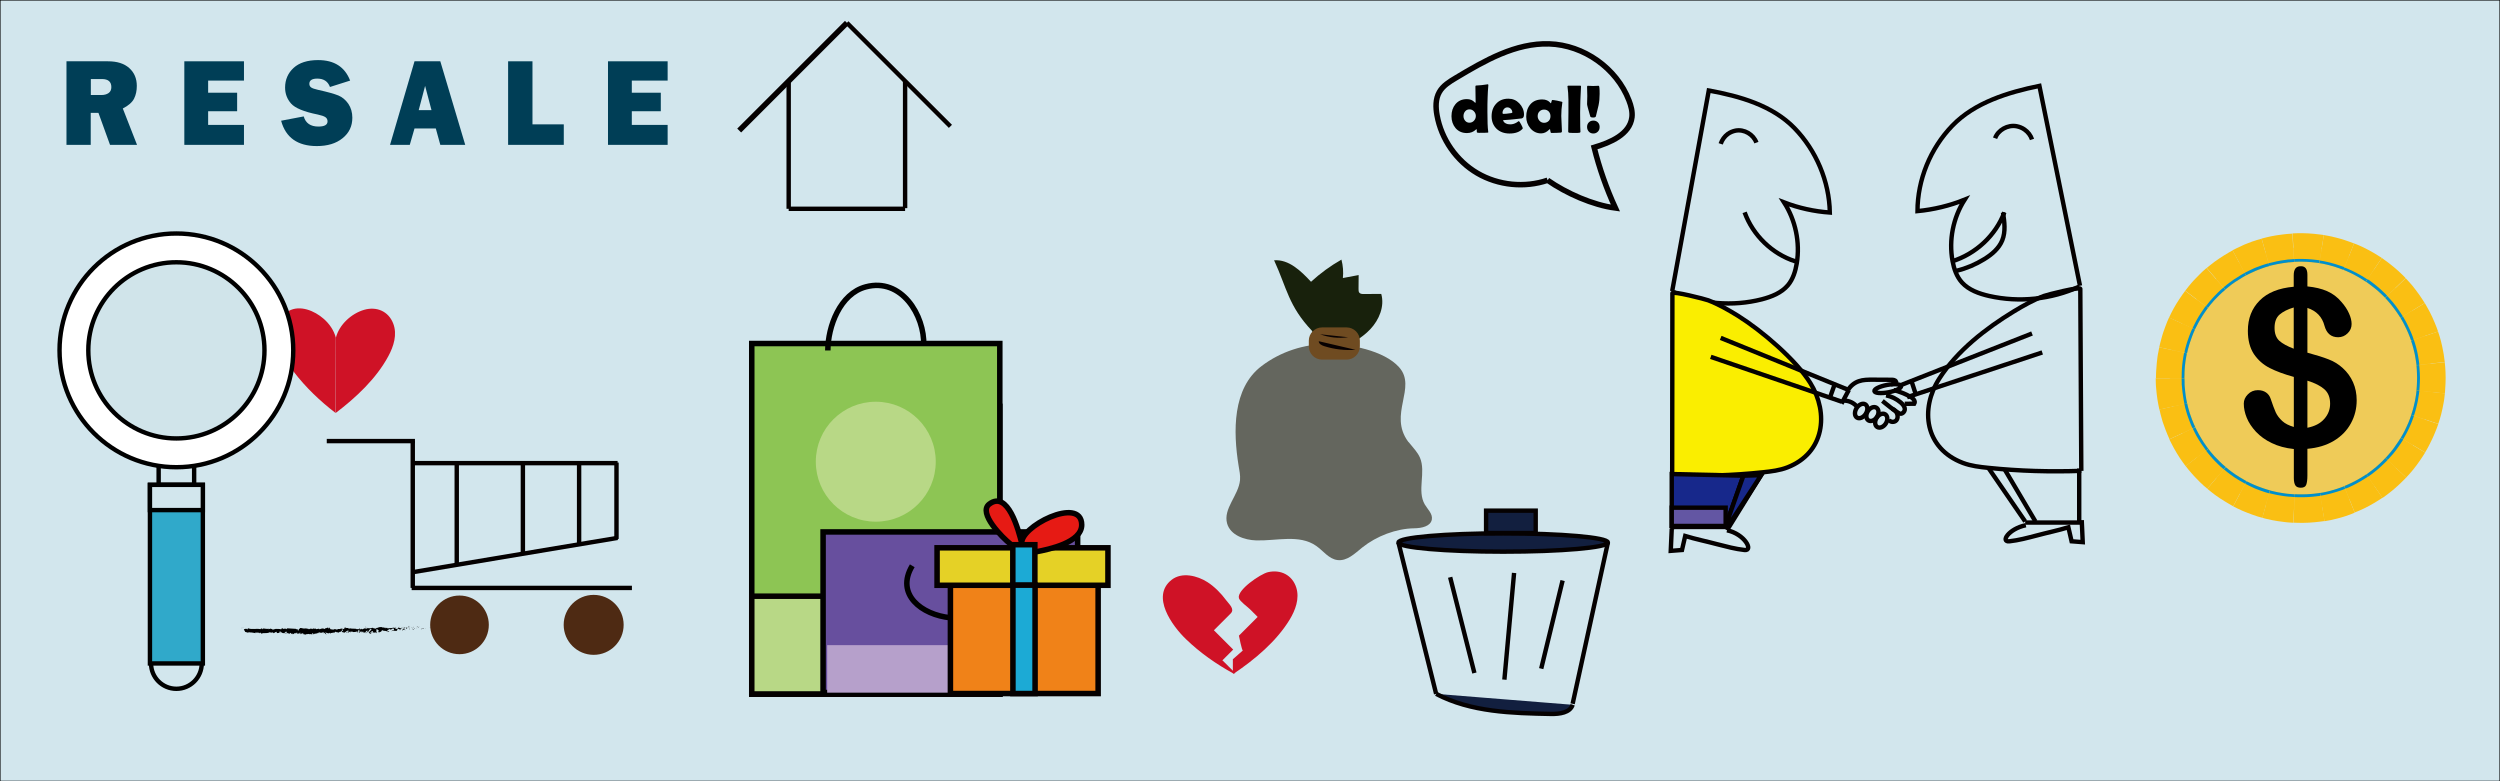 <?xml version="1.0" encoding="utf-8"?>
<!-- Generator: Adobe Illustrator 19.0.0, SVG Export Plug-In . SVG Version: 6.00 Build 0)  -->
<svg version="1.1" xmlns="http://www.w3.org/2000/svg" xmlns:xlink="http://www.w3.org/1999/xlink" x="0px" y="0px"
	 viewBox="0 0 2267.7 708.7" style="enable-background:new 0 0 2267.7 708.7;" xml:space="preserve">
<rect x="0" y="0" width="2267.7" height="708.7" fill="#808080" stroke="none"/>
<style type="text/css">
	.st0{fill:#D2E6ED;stroke:#000000;stroke-miterlimit:10;}
	.st1{fill:#D2E6ED;stroke:#000000;stroke-width:4;stroke-miterlimit:10;}
	.st2{fill:#CF1226;}
	.st3{fill:#FFFFFF;stroke:#000000;stroke-width:4;stroke-miterlimit:10;}
	.st4{fill:#D0E4EA;stroke:#000000;stroke-width:4;stroke-miterlimit:10;}
	.st5{fill:#FFFFFF;stroke:#000000;stroke-width:5;stroke-miterlimit:10;}
	.st6{fill:#30A9CA;stroke:#000000;stroke-width:4;stroke-miterlimit:10;}
	.st7{fill:#8DC554;stroke:#000000;stroke-width:5;stroke-miterlimit:10;}
	.st8{fill:#B8D886;stroke:#040000;stroke-width:5;stroke-miterlimit:10;}
	.st9{fill:#674F9E;stroke:#000000;stroke-width:5;stroke-miterlimit:10;}
	.st10{fill:#B6A0CB;}
	.st11{fill:none;stroke:#000000;stroke-width:5;stroke-miterlimit:10;}
	.st12{fill:#F08218;stroke:#040000;stroke-width:5;stroke-miterlimit:10;}
	.st13{fill:#E5D126;stroke:#040000;stroke-width:5;stroke-miterlimit:10;}
	.st14{fill:#E61A14;stroke:#040000;stroke-width:5;stroke-miterlimit:10;}
	.st15{fill:none;stroke:#040000;stroke-width:4;stroke-miterlimit:10;}
	.st16{fill:#4E2A13;}
	.st17{fill:#B8D886;}
	.st18{fill:none;stroke:#040000;stroke-width:5;stroke-miterlimit:10;}
	.st19{fill:#EFCB58;}
	.st20{fill:#FABF13;}
	.st21{fill:#008FCC;}
	.st22{fill:#64665E;}
	.st23{fill:#18210C;}
	.st24{fill:#6F4B21;}
	.st25{fill:#121F3F;stroke:#050101;stroke-width:4;stroke-miterlimit:10;}
	.st26{fill:none;stroke:#050101;stroke-width:4;stroke-miterlimit:10;}
	.st27{fill:#FAEE00;stroke:#040000;stroke-width:4;stroke-miterlimit:10;}
	.st28{fill:#00A0E9;stroke:#040000;stroke-width:4;stroke-miterlimit:10;}
	.st29{fill:#1CAAD5;stroke:#050101;stroke-width:5;stroke-miterlimit:10;}
	.st30{fill:#080102;}
	.st31{fill:#060001;}
	.st32{fill:none;stroke:#050101;stroke-width:5;stroke-miterlimit:10;}
	.st33{fill:#17288B;stroke:#040000;stroke-width:4;stroke-miterlimit:10;}
	.st34{fill:#6356A3;stroke:#040000;stroke-width:4;stroke-miterlimit:10;}
	.st35{fill:#003E56;}
</style>
<g id="background">
	<rect id="XMLID_1_" class="st0" width="2267.7" height="708.7"/>
</g>
<g id="放大鏡">
	<rect id="XMLID_7_" x="143.9" y="418.6" class="st1" width="32.2" height="21.3"/>
	<path id="XMLID_18_" class="st2" d="M304.5,374.6c18.3-13.9,36.8-31.1,47.8-51.6c4.8-8.9,8.2-19.6,4.4-29.5
		c-4.3-11.2-15.1-15.7-26.3-12.5c-11.7,3.4-22.6,13.4-25.7,25.2"/>
	<circle id="XMLID_6_" class="st1" cx="160" cy="601.8" r="23"/>
	<path id="XMLID_78_" class="st2" d="M304.4,374.6c-14-10.7-27.2-23.3-37.9-37.3c-10.4-13.7-26-43.4-4.7-55.2
		c10.4-5.8,23.6-0.1,31.7,7c5.2,4.5,9.4,10.5,11.1,17.2"/>
	<circle id="外" class="st3" cx="160" cy="317.8" r="106"/>
	<circle id="內" class="st4" cx="160" cy="317.8" r="79.9"/>
	<rect id="XMLID_10_" x="681.9" y="368.6" class="st5" width="225" height="261"/>
	<rect id="XMLID_5_" x="136" y="439.8" class="st6" width="48" height="162"/>
	<rect id="XMLID_8_" x="136" y="439.8" class="st1" width="48" height="22.9"/>
	<path id="XMLID_4_" class="st2" d="M1119.2,611c19.1-12.9,38.5-29.1,50.6-48.9c5.2-8.6,9.2-19.1,6-29.2
		c-3.7-11.4-14.2-16.5-25.6-13.9c-6.9,1.6-28.5,16.3-26.4,23.6c0.9,3,7.7,7.7,10,10c2.3,2.3,4.6,4.6,7,7l-17,17
		c0,0,2.8,14.2,3.6,13.4c-1.6,1.4-7.5,6.6-9.1,8v12.5l0.3,0.2"/>
	<path id="XMLID_3_" class="st2" d="M1118.9,611c-15.5-8.5-30.4-18.9-43.1-31.2c-12.4-11.9-32.2-38.9-13-53.9
		c9.4-7.3,23.3-3.7,32.4,2.1c6.2,3.9,12.6,10.4,16.9,16.3c2.6,3.6,8.2,8,4.3,12.1l-15.3,15.3l17.5,17.5l-10.7,10.7
		c-1-1.3-2.1-2.7-3.1-4c1.4,1.3,2.8,2.6,4.5,3.5l11.1,11.1"/>
</g>
<g id="購物袋">
	<rect id="XMLID_59_" x="681.9" y="311.6" class="st7" width="225" height="318"/>
	<rect id="XMLID_58_" x="681.9" y="540.8" class="st8" width="225" height="88.7"/>
	<rect id="XMLID_57_" x="746.6" y="482.5" class="st9" width="230.9" height="145.7"/>
	<rect id="XMLID_45_" x="750.3" y="585.2" class="st10" width="230.9" height="43.1"/>
	<path id="XMLID_44_" class="st11" d="M827.5,513.2c-31.2,52,96.7,74.1,79.9-1.1"/>
	<rect id="XMLID_43_" x="862.1" y="523" class="st12" width="134" height="106.1"/>
	<rect id="XMLID_16_" x="850" y="496.9" class="st13" width="155" height="34"/>
	<path id="XMLID_15_" class="st14" d="M916.7,493.6c-7.4-5.8-29.8-28.3-19.4-36.3c16.9-12.9,26.6,23.4,29.7,36.3
		c-3.7-15.2,54.1-44.6,54.2-17.5c0,16-29.6,22.2-41.2,24.4"/>
	<path id="XMLID_11_" class="st11" d="M750.9,317.9c0.1-21.7,11-51.5,34.5-57.7c32.2-8.6,53.4,25.6,52.5,53.2"/>
	<line id="XMLID_126_" class="st15" x1="296.4" y1="400.1" x2="376.4" y2="400.1"/>
	<line id="XMLID_127_" class="st15" x1="374.4" y1="400.1" x2="374.4" y2="533.3"/>
	<line id="XMLID_128_" class="st15" x1="373.4" y1="533.3" x2="573.2" y2="533.3"/>
	<line id="XMLID_129_" class="st15" x1="374.4" y1="420.1" x2="560.2" y2="420.1"/>
	<line id="XMLID_130_" class="st15" x1="559.2" y1="419.6" x2="559.2" y2="488.9"/>
	<line id="XMLID_131_" class="st15" x1="560.2" y1="487.9" x2="374.4" y2="519"/>
	<circle id="XMLID_132_" class="st16" cx="416.8" cy="566.8" r="26.6"/>
	<line id="XMLID_133_" class="st15" x1="414.3" y1="420.1" x2="414.3" y2="513.3"/>
	<line id="XMLID_134_" class="st15" x1="474.3" y1="420.1" x2="474.3" y2="502.9"/>
	<line id="XMLID_135_" class="st15" x1="525.3" y1="420.1" x2="525.3" y2="495.2"/>
	<circle id="XMLID_136_" class="st16" cx="538.5" cy="566.8" r="27.2"/>
	<circle id="XMLID_14_" class="st17" cx="794.4" cy="418.8" r="54.4"/>
	<line id="XMLID_36_" class="st18" x1="768.2" y1="20.7" x2="670.5" y2="118.4"/>
	<line id="XMLID_37_" class="st15" x1="768.2" y1="20.7" x2="862.1" y2="114.6"/>
	<line id="XMLID_38_" class="st15" x1="715.4" y1="73" x2="715.4" y2="189.4"/>
	<line id="XMLID_39_" class="st15" x1="821" y1="73.6" x2="821" y2="188.8"/>
	<line id="XMLID_40_" class="st15" x1="715.4" y1="189.4" x2="821" y2="189.4"/>
	<g id="XMLID_42_">
		<g id="XMLID_210_">
			<g id="XMLID_214_">
				<g id="XMLID_215_">
					<g id="XMLID_216_">
						<path id="XMLID_303_" d="M390,569.1c0.3,0,0.2-0.4,0.2-0.5C389.8,568.8,390,569.3,390,569.1z"/>
						<polygon id="XMLID_302_" points="385.9,570.1 385.9,569.9 385.3,570.3 						"/>
						<path id="XMLID_301_" d="M382,570.1c0.4,0.7,1.4-0.1,2.1,0.1l0.1,0.2l0.3-0.6C383.6,569.9,382.5,570.3,382,570.1z"/>
						<path id="XMLID_300_" d="M379.9,568.5c0.1,0.3-0.4,0.2,0.5,0.1c0,0-0.1,0-0.1-0.1C380.2,568.6,380.1,568.6,379.9,568.5z"/>
						<path id="XMLID_299_" d="M380.3,568.6C380.7,568.5,380,568.3,380.3,568.6L380.3,568.6z"/>
						<path id="XMLID_298_" d="M378.4,568.7l0.5-0.2c-0.1-0.2-0.6-0.2-0.4-0.3C377.9,568.3,378.1,568.5,378.4,568.7z"/>
						<path id="XMLID_297_" d="M377.9,569.2l0.3-0.1C378.1,569.1,378,569,377.9,569.2z"/>
						<path id="XMLID_296_" d="M378.7,568.9l-0.6,0.2c0.1,0.1,0.1,0.3,0.3-0.1C378.4,569.3,378.5,569.1,378.7,568.9z"/>
						<path id="XMLID_295_" d="M379.1,569c0.3,0.2,0.7,0.3,0.2,0.5C380.3,569.4,380.1,568.9,379.1,569z"/>
						<path id="XMLID_294_" d="M381.8,570.8l0.4,0.2l0.4-0.2C382.3,570.9,381.7,570.6,381.8,570.8z"/>
						<path id="XMLID_293_" d="M375,568.4c0,0.2,0.2,0.4,0.2,0.6l0.4-0.2C375.4,568.7,375,568.6,375,568.4z"/>
						<path id="XMLID_292_" d="M375.2,568.9l-0.6,0.3C375.2,569.2,375.3,569.1,375.2,568.9z"/>
						<polygon id="XMLID_291_" points="377.8,570 378.7,569.5 377.6,570 						"/>
						<polygon id="XMLID_290_" points="372.7,568.3 373.1,568 372.5,568.5 						"/>
						<path id="XMLID_289_" d="M371.2,568.4c0.3-0.3-0.3-0.5-0.1-0.7c-0.4,0.1-0.8,0.3-1.1,0.5C370.4,568.1,370.7,568.2,371.2,568.4
							z"/>
						<path id="XMLID_288_" d="M369.5,568.6c0.2-0.1,0.3-0.2,0.5-0.3C369.9,568.3,369.7,568.4,369.5,568.6z"/>
						<path id="XMLID_287_" d="M373.6,569.1c0-0.1-0.1-0.3-0.5-0.4l0.2,0.4C373.5,569.1,373.5,569.1,373.6,569.1z"/>
						<path id="XMLID_286_" d="M373.4,569.1L373.4,569.1c-0.3,0-0.4,0-0.5,0C372.9,569.1,373.1,569.1,373.4,569.1z"/>
						<path id="XMLID_285_" d="M373.7,569.1C373.7,569.1,373.6,569.1,373.7,569.1C373.6,569.2,373.7,569.2,373.7,569.1z"/>
						<path id="XMLID_284_" d="M376.2,569.6c-0.4,0.2-1.1,0.5-0.4,0.9C376.1,570.2,375.7,570,376.2,569.6z"/>
						<path id="XMLID_283_" d="M374,569.7l0.6,0.1c0-0.1-0.1-0.3,0-0.4L374,569.7z"/>
						<polygon id="XMLID_282_" points="373.7,569.8 374,569.7 373.7,569.6 						"/>
						<path id="XMLID_281_" d="M370.6,569c-0.3,0.2-0.6,0.2-0.9,0.2c0.4,0.1,0.7,0.1,1.1,0.1C370.8,569.2,371,569,370.6,569z"/>
						<path id="XMLID_280_" d="M372,569.1C371.9,569.1,371.9,569.1,372,569.1C371.9,569.2,372,569.2,372,569.1z"/>
						<path id="XMLID_279_" d="M366.4,569.2C366.4,569.2,366.4,569.3,366.4,569.2C366.4,569.3,366.4,569.2,366.4,569.2L366.4,569.2z
							"/>
						<path id="XMLID_278_" d="M370.9,569.4c0.3,0.1,0.4,0,0.6-0.2C371.2,569.3,371,569.3,370.9,569.4
							C370.8,569.4,370.8,569.4,370.9,569.4z"/>
						<path id="XMLID_277_" d="M368.6,568.8c0.1,0.1,0.3,0.2,0.5,0.2C368.9,568.9,368.6,568.7,368.6,568.8z"/>
						<path id="XMLID_276_" d="M371.8,569C371.8,569,371.8,569,371.8,569C371.8,568.9,371.8,568.9,371.8,569z"/>
						<path id="XMLID_275_" d="M371.8,569c-0.1,0.1-0.3,0.2-0.4,0.3c0.2,0,0.3-0.1,0.5-0.1C371.9,569.1,371.8,569,371.8,569z"/>
						<path id="XMLID_274_" d="M365.3,571.9c0-0.4,0.8-0.8,1.4-0.3c0.6-0.3,0.2-1.6-0.3-2.3c0,0.2,0,0.3-0.6,0.6
							c0.2,0.2,1.4,0.5,0.9,0.9c-0.8,0.2-0.7-0.1-1.1-0.3c0.3,0.5-1.1,0.7-0.9,1.4l0.7-0.3C365.4,571.7,365.1,571.8,365.3,571.9z"/>
						<path id="XMLID_273_" d="M367.6,569.3l0.3,0c-0.3-0.1-0.5-0.2-0.9-0.5c-0.4,0.2-0.5,0.3-0.5,0.5L367.6,569.3L367.6,569.3z"/>
						<path id="XMLID_272_" d="M369,569.3c-0.2,0.4-0.8,0.6-0.4,1.1c0.8,0,0.5-0.4,1-0.5C368.3,569.9,369.9,569.6,369,569.3
							c0.2,0,0.5,0,0.7-0.1c-0.2-0.1-0.4-0.1-0.6-0.2c0,0,0,0,0,0l0,0c0,0,0,0,0,0c0.1,0.1,0.1,0.1,0,0.1c0,0,0,0,0,0
							C369.1,569.2,369.1,569.2,369,569.3c-0.4-0.1-0.1-0.1,0.1-0.2c0,0,0,0,0-0.1c0,0,0,0,0,0l-1.2,0.2
							C368.1,569.3,368.5,569.3,369,569.3z"/>
						<path id="XMLID_271_" d="M375.2,571.4c0,0,0-0.1,0-0.1C375.1,571.4,375,571.4,375.2,571.4z"/>
						<path id="XMLID_270_" d="M374.7,571.2c0.1-0.1,0.2-0.2,0.5-0.2c0.3,0.1,0,0.2,0,0.3c0.2-0.1,0.6-0.3,0.1-0.5l-0.1,0.1
							c-0.5-0.1-1.1-0.7-1-0.7C374.2,570.5,374.3,570.8,374.7,571.2z"/>
						<path id="XMLID_269_" d="M371.8,570.3l-1,0.2l0.5,0.4l0-0.2C371.9,570.8,371.7,570.5,371.8,570.3z"/>
						<polygon id="XMLID_268_" points="366.2,569 366.4,568.5 365.8,569.2 						"/>
						<polygon id="XMLID_267_" points="364.9,569 365,568.6 364.6,568.9 						"/>
						<path id="XMLID_266_" d="M290.1,574l-0.3,0.1C290,574,290.1,574,290.1,574z"/>
						<path id="XMLID_265_" d="M292.3,574l0.1-0.2C292.2,573.9,292.2,574,292.3,574z"/>
						<path id="XMLID_264_" d="M332.4,569.1c-0.4-0.4-0.9-0.9-0.9-0.5l0.1,0.4C331.9,568.9,332.2,569,332.4,569.1z"/>
						<path id="XMLID_263_" d="M310.1,571.7c0,0,0.1,0.1,0.1,0.1c0.1-0.1,0.2-0.3,0.3-0.4C310.4,571.5,310.2,571.6,310.1,571.7z"/>
						<path id="XMLID_262_" d="M309.8,573.5l-0.6-0.3C309.3,573.3,309.5,573.4,309.8,573.5z"/>
						<path id="XMLID_261_" d="M278.3,574.4l-0.3,0.4C278.5,574.9,278.2,574.6,278.3,574.4z"/>
						<path id="XMLID_260_" d="M351.3,569.2c-0.4-0.2-0.7-0.2-0.9-0.3C350.9,569.2,351.2,569.6,351.3,569.2z"/>
						<path id="XMLID_259_" d="M291,569.4c-0.2,0.1-0.3,0.2-0.3,0.3C290.9,569.5,291,569.5,291,569.4z"/>
						<path id="XMLID_258_" d="M349.3,568.9c0.1,0,0.1,0.1,0.2,0.1c0.3-0.1,0.6-0.1,0.9-0.1C350.1,568.8,349.7,568.6,349.3,568.9z"
							/>
						<path id="XMLID_257_" d="M235.3,574.1C235.3,574,235.2,574,235.3,574.1C235.2,574.1,235.2,574.1,235.3,574.1z"/>
						<path id="XMLID_256_" d="M222.8,569.7c0.1,0,0.3,0,0.5,0C223.2,569.6,223,569.6,222.8,569.7z"/>
						<path id="XMLID_255_" d="M359.6,568.9C359.9,568.8,359.6,568.8,359.6,568.9L359.6,568.9z"/>
						<path id="XMLID_254_" d="M361,570.6c-0.1,0-0.1,0.1-0.1,0.2C360.9,570.7,360.9,570.6,361,570.6z"/>
						<path id="XMLID_253_" d="M346.5,571.6C346.5,571.6,346.5,571.6,346.5,571.6C346.6,571.7,346.6,571.7,346.5,571.6z"/>
						<path id="XMLID_252_" d="M360,569.1c-0.1-0.1-0.2-0.1-0.4-0.1C359.7,569,359.8,569,360,569.1z"/>
						<path id="XMLID_251_" d="M360,568.8c0.1,0,0.2,0,0.2,0C360.2,568.8,360.2,568.8,360,568.8z"/>
						<path id="XMLID_250_" d="M359.2,568.9c0.2,0,0.3,0,0.5,0c-0.1,0-0.1-0.1-0.1-0.1C359.5,568.9,359.4,568.9,359.2,568.9z"/>
						<path id="XMLID_249_" d="M258.3,572.9C258.3,572.9,258.3,572.9,258.3,572.9C258,573,258.1,573,258.3,572.9z"/>
						<path id="XMLID_248_" d="M325,573.6C325.1,573.6,325.1,573.6,325,573.6C325.1,573.6,325.1,573.6,325,573.6L325,573.6z"/>
						<path id="XMLID_247_" d="M324,573.9c0.4-0.5,0.7-0.5,1-0.4l-0.3-1.3L324,573.9z"/>
						<path id="XMLID_240_" d="M284.9,574.1l0.7,0.4c-0.9,0.6-1.5,0.4-0.8,1c0.1-1.4,2.8-0.1,2.9-1.5l0.5,0.3
							c-0.1,0-0.2,0.1-0.3,0.1c0.9,0.7,0.7-1,1.8-0.8c0.4,0.1,0.7,0.3,0.4,0.5l0.9-0.3c0.3,0,0.2,0.3-0.1,0.2l1.4-0.1l0,0
							c0.2-0.2,0.6-0.5,0.9-0.7c0.4,0.2-0.2,0.1-0.1,0.3l0.8-0.3c0.3,0.4-0.3,0.7-0.9,0.6c0.7,1.4,0.6-0.3,2.2,0.5l-0.7,0.2
							c0.5,0.8,1,0.5,1.9,1c-0.2-0.3-1.6-1.2-0.8-1.5c0.2,0.1,0.5,0.2,1-0.1c0,0.5,0.4,0.4,1,0.3l0,0.6c0.6-0.2,0.5-0.5,0.9-0.8
							c0.7,0.1,0.8,0.6,1,1c1.1,0.1-0.7-0.8,0.5-0.9c0.9,0.2,1.5,0,2.6-0.4c0.6,0.2-0.1,0.4,0.1,0.6l0.5-0.5c0.1,0,0.1,0.2,0.1,0.2
							c0.5-0.2,0-0.6,0.8-0.8c0.2-0.7,1.5,1,2.4,0.2c0.2,0.2-0.1,0.4,0,0.6c1.2-0.5,1.1-0.4,2.1-1.1l0.9,0.4c-0.6-0.5,0.2-1,0.9-1.5
							c-0.2-0.2-0.4-0.4-0.5-0.5l1.1-0.3c0.1,0.1,0,0.3-0.2,0.6c0.1-0.1,0.2-0.1,0.2-0.2c0.4,0.2,0.2,0.6-0.1,1
							c-0.1-0.1-0.3-0.3-0.4-0.4c-0.3,0.4-0.5,0.8-0.5,1.2c0.1-0.1,0.2-0.1,0.4-0.2c-0.1,0.1-0.1,0.2-0.1,0.3c0,0.1,0.2-0.1,0.3-0.2
							l0.3,0.7l0.1-0.3l1.5,0.4c1.1-0.7,2-1.8,3.7-2.1c-0.4,0.5-0.1,0.9-0.1,1.5c-0.5-0.7-1.3,0.3-2.2,0.1c0.5,0.1,0.4,0.4,0.2,0.5
							l1.6-0.6c0,0.5,0.3,0.4,0.7,0.6c-0.3-1,1.2-0.7,1.8-1c0,0.3-0.1,0.7-0.9,0.6c0.8,0.8,1.1-1.2,1.9-0.5c-0.2,0-0.3,0-0.4,0.1
							c0.4-0.3,1.5-0.1,1.3,0.2l-0.2,0c1.2,0.1,3.8,0,4-0.8c0,0.1-0.2,1-0.2,1.2l2.2-2.9c-0.2,0.7,0.6,2.5-0.5,2.9
							c0.3,0.1,0.7,0.2,1.3,0c-0.2-0.1-0.5-1.1-0.2-1.1c0.8,0.8,0.5,0.4,1.5,1.1c-0.3-0.2,0-1.3,0.5-1.3c-0.1,0.2,0,1.1-0.1,1.3
							l1.2-1.1c-0.3,0.2-0.1,1,0.2,1.3c-0.1-0.2,1,0,1.4-0.1l-0.5-0.3c1.3,0.2,1.3-1.6,2.7-1.5c-0.2,0.2-0.4,1.4,0.3,1.6
							c0.3-0.6,1.4-2.8,2.6-3.2l0.2,0.3l0.9-0.4c-0.6,0.9-2.2,2.7-3,3.4c0.5,0.3,0.1,0.4,0.9,0.4c0.3,0.3-0.4,0.5-0.6,0.5l1.8,0.2
							c-0.1-0.7,1.3-0.7,1.3-1.2l-1.9,0.7c-0.1-0.7,1.1-1.9,2.4-1.8c0.3,0.3-0.2,1.2-0.2,1.4c0.2-0.2,1.2-0.4,1.3-0.3l-0.5,0.4
							c0.7,0.3,1.1-0.9,2-0.2c0.3,0,0.9,0.9,0.9,0.5c-0.5-0.8-0.6-3.1-0.2-3.7c0.1,0.1,1.5,0.7,1.8,1.1c0.5,0.6-0.7,1.4-0.3,2
							c0-0.2,0.3-0.4,0.4-0.5c0.3,0.2-0.1,0.6,0.5,0.5c0.1-0.7,1.3,0.1,0.3-0.6c0.6-0.2,0.7,0.1,1.4,0.1c-0.2-0.4,0.7-1.5,1.3-1.7
							c0,0.2,0.1,0.4,0.2,0.5c1.3,0.1,2,0.4,3.3,0.4c0.1,0.2,0.7,0.4,0.5,0.7c0.2-0.1,0.3-0.4,0.7-0.4c0.7,0.6-0.8,0.1-0.3,0.8
							c0-0.4,1-0.5,1.5-0.8c-0.2-0.6-1.2-0.1-1.8,0.1c0-0.8,0.9-1.7,2.2-2.1c1-0.2,0.4,0.5,0.6,0.4c1.9,0.1,1.6-1.5,3.2-0.9
							c0.6,0.5,0,1.1,0.2,1.5c-0.8,0.2-1.3-0.3-1.8-0.3l0.7,0.3c-0.3,0.2-0.8,0.3-1.1,0.2c0.5,0.5,3.2,0.1,4.7,0.5
							c0.3-0.2,0.7-0.4,0.5-0.6l-0.5,0.1c-0.4-0.4,0.9-0.6,0.3-0.8c0.6-0.3,1.3-0.8,2.2-0.5l0.2,0.6c0-0.2-0.6-0.4-0.8-0.2
							c0.4-0.3,1.4,0.8,1.8,0l-0.6-0.4c0.6-0.3,1.4-1,2.2-0.8c-0.4-0.6-0.2,0.1-0.7-0.6c0.5,0.9-2,0-1.2,0.9c-0.6-0.8-1-0.3-1.7-1
							c0,0.2,0.3,0.4-0.4,0.3c0,0.1-0.1,0.1-0.1,0.2c0,0,0,0,0,0c0,0,0,0,0,0c0,0,0,0,0,0c0.2,0.1,0.3,0.2,0.3,0.3
							c-0.3,0.5-1.4,0.4-1.7,0.7c-0.4-0.1,0.2-0.2,0-0.4l-0.5,0.4c-0.1-0.4-1-0.7-0.1-1l-0.8,0c-0.5-0.3-1.2-0.4-1.6-0.2
							c-0.4-0.1-1,0.5-0.6,0.1l-1.3,0.3l0-0.1c-1.3-0.1-2.6,0.7-4.1-0.1c-0.4,0.1-0.9,0.3-1.6,0.1l-0.1-0.4c-0.6,0.1-1.7-0.4-1.9,0
							c-0.6-1-2.7-0.2-3.7-0.4l0,0.5c-0.7,0-1.3,0.1-2.1,0.3l0.1,0.4c-0.7,0.4-1.8-0.3-3-0.3c0.1-0.2,0.4-0.1,0.6,0
							c-1.4-1-2.9,0.7-4.1,0c-0.3,0.2-0.5,0.1-0.7,0c0,0,0.1,0,0.1,0c0,0-0.1,0-0.1,0c-0.1-0.1-0.3-0.2-0.4-0.2
							c0.1,0.1,0.3,0.2,0.4,0.2c-0.2,0-0.6,0.1-0.9,0.2l-0.1-0.5c0,0-0.1,0-0.1,0c-0.3-0.2-0.3,0.2-0.1,0.6
							c-0.2,0.1-0.3,0.2-0.5,0.3c-0.3-0.8-0.9,0.3-1.3-0.6c-0.2,0.4-1.8,0.3-2,1.2c0-0.1-0.1-0.2,0.1-0.2c-0.4-0.1-0.8-0.2-1.1,0
							l-0.2-0.6l-0.9,0.8c-0.5-0.4-0.7-0.6-0.2-1.1c-1.2,0.7-1,0.3-2.1,1l0.1-0.4c-0.4,0-1,0.5-1.2,0.2c-0.8-0.8-4.2-0.1-6.4-0.8
							c0.4,1.2-1-0.5-1.1,0.4c-0.1-0.3-0.4-0.4-0.1-0.7c-1.1,0.3-1.7-0.4-2.4,0.3c-0.1-0.3,0.2-0.4,0.1-0.6
							c-0.1,0.1-0.4,0.2-0.5,0.1c-0.1-0.2,0.2-0.2,0.3-0.4c-1.1,0-1.2,0.9-1.3,1.7c-0.6-0.4-0.9-0.3-1.3,0.2
							c-0.2-0.3-0.5-0.5,0.2-0.6c-0.4,0-2.4-0.4-2.5,0.3c-0.1-0.2-0.6,0-0.7,0c-0.9,0-1-0.1-1.8,0l0.2,0.1c-0.3,0.8-0.7,0.2-1.4,0.3
							l0-0.1c-1.6-0.6-0.7,0.3-2.3-0.4l0.1,0.5c-0.1,1-1.4-0.6-2.3-0.2l0.3,0.3c-0.5,0.4-1.4-1.4-1.9-1.5c-0.1-0.1,0.2-0.1,0.3-0.2
							c-1.3-0.6-0.2,0.6-1.2,0.8c-0.2-0.3,0.2-0.9-0.4-0.9c-0.3-0.3-1.9,1.1-2.8,0.5c0.2,0.3,0.4,0.5-0.1,0.7
							c-0.7,0.1-1.9-1-2.5-0.2c-0.1-0.1-0.1-0.1-0.1-0.2c-0.5,0.2-1.7,0.4-2.1,0.8c-0.5-1.7-3.3,0.8-3.3-0.7l-1.7,0.1l0-0.2
							c-1.1-0.1-1.4,0.3-1.8,0.6c-0.2-0.1-0.1-0.2,0-0.3c-1.5-0.3-1.7-0.2-3,0.5l-0.1-0.5c-0.4,0.3-2.2-0.8-3.8-0.2
							c0-0.1,0-0.2,0.2-0.2c-1.7,0.6-4.1-1.4-4.7,0.4l-1.1,0.4c1.5,0.1-0.2,0.8,0.4,1.1c-0.6,0.1-1.5-0.5-0.8-0.6l0.1,0.1
							c0.3-0.9-1.8-0.3-1.8-1c-2.9,0-5.7-0.5-8.3-0.5l0.3,0.7l-0.9,0c-0.2-0.2-0.3-0.6,0.3-0.5c-0.4-0.4-1.1,0.3-1.1,0.5
							c-1.3-0.3,0.5-0.9,0.1-0.9l-0.5,0.1l0.1,0.1c-0.4,0.3-0.5,0.6-1.3,0.6c-0.5-0.1-0.3-0.5-0.5-0.5c0-0.1-0.1-0.1-0.3,0l-1.2-0.1
							l0.5,0.6c-0.5,0.3-1.1,0-0.6,0.6c-0.8-1-4.4-0.4-4.9-0.7c-0.7,0.4-1.5,0.4-2.4,0.4c0.2,0.1,0.4,0.8-0.4,0.7
							c0.3-1.3-1.4-0.6-2-1.5c0.6,0.6-2.2,0.2-1.3,1.1c-0.6-0.1,0-0.5-0.5-0.8c-1.5,0.5-3.4-0.3-5.3-0.2c0,0.2,0.3,0.4-0.1,0.7
							l-1-0.9c-0.4,0.1-0.3,1-1,0.4c0.1,0.1,0.2,0.4,0,0.4c-3.7-0.9-7.6,0.7-11.4-0.9c0.5,0.3,0.2,0.4-0.2,0.4c0.3,0.1,0,0.4,0,0.7
							l-1.6-0.7c-0.3,0.7-1.7,0-1.9,0.7l0.5-0.1c-0.7,0.7,0.9,1.7,0.8,2.6c0.7-0.8,2,1.3,3.2,0c0.3,0.2-0.2,0.3-0.1,0.5
							c0.3-0.4,0.7-0.5,1.4-0.3l-0.1,0.1c1.9-0.1,2.8,0.3,5,0.6l-0.2-0.5c0.5,0.1,0.6,0.2,0.8,0.3c0.5-0.7-1.3,0-0.8-0.8
							c0.6,1,3.3,0,3.7,1.1c0.7,0-0.2-0.5,0.5-0.5l0.2,0.3l0.2-0.4c0.5,0.1,0.7,0.4,0.7,0.7c-0.1,0-0.3,0.1-0.5,0.1
							c0.6,0.3,1.7-0.1,1.9,0l-0.7-0.2c2-0.3,4.4,0.1,6.3-0.5l-0.1-0.2c1.5-0.4,1.2,0.2,2.8,0.1l-0.1,0.1c0.3-0.2,0.7-0.3,1.2-0.3
							c-0.4,0.3,0.8,0.5,0.2,0.8c1.6-0.4,0.8-0.3,1.8-1.2l0.2,0.4c0.4-0.3,0.4-0.5,1.2-0.6c-0.7,0.3,0.5,0.6-0.2,1
							c1.7,0.8,2.5-0.8,3.3,0.4c0.8-1-1.4-0.6-1-0.8c-0.4-0.3,0.6-0.8,1.2-0.7c0.5,0,0.9,1.3,2.3,1.3c-0.1,0-0.1,0.1-0.3,0.1
							c0.5,0.3,1-0.4,1.6,0.1c0.3-0.6,0.8,0,0.9-0.8l-1.2,0.2c0.7-0.2,1.4-1.1,2.5-0.7c-0.1,0.2-0.4,0.4-0.7,0.5
							c0.3,0.2,0.6-0.2,1,0.1c-0.1,0.8-1.5,0.2-2.3,0.8c0.4,0.3,1.4-0.6,1,0.3c0.5-1.1,1.3,0.1,2.2-0.7l-0.1,0.5
							c0.1-0.1,0.4-0.3,0.7-0.3l-0.5,0.6c0.7-0.5,1.4,0.5,2.1,0.2c-1.5,0-0.3-0.6-1-0.9c1.8-0.6,1.1,1.2,3.1,1
							c-0.3,0.1-1-0.3-0.6-0.5c0.4,0.1,0.9,0.3,1.1,0.5c1.4-0.1-0.2-0.5,0.4-0.8c0.5,0.6,0.7-0.2,1.3-0.4l0,0.5
							c1.5,0.3,0.4-1,1.8-0.6l-0.6,0.7l0.7-0.2l-0.1,0.5c0.8-0.4,1-0.3,1.8-0.1c-0.2-0.3,0.1-0.9,0.8-0.9c0.5,0.3-0.3,0.5,0.7,0.4
							c-0.2,0.3-0.5,0.7-0.9,0.2c0,0.2-0.2,0.3-0.3,0.5c0.5,0.3,1.3,0.1,1.6,0.1c-0.1,0-0.3,0-0.4-0.1l1.4-0.7
							c0.2,0.2,0,0.3-0.1,0.5c0.3-0.1,0.5-0.3,0.9-0.3c-0.1,0.4-0.1,0.8-0.7,1l1.3-0.4c0.1,0.2,0.7,0.5,0.5,0.6
							c0.7,0.2,1.8-0.8,2.8-0.5c0.1-0.1,0.2-0.1,0.4-0.2c0.9,0.1,1.7,0.6,2.8,0l0.6,0.7c0.9-0.2-0.8-0.9,0.6-1.2
							c1-0.2,0.4,0.6,0.7,0.8c0.5-0.4,1.4-1.1,2.3-0.5C285.5,574.1,285.2,574,284.9,574.1z M295.5,573.8c-0.2,0.1-0.6,0.4-0.8,0.1
							C295,573.3,295.2,573.6,295.5,573.8z M311.6,572.6c-0.2,0.2-0.4,0.1-0.7-0.1C311.2,572.5,311.4,572.5,311.6,572.6z
							 M356.5,569.2C356.5,569.3,356.5,569.3,356.5,569.2C356,569.1,356.2,569.2,356.5,569.2z M357.5,569.5c0.1-0.1,0.1-0.1,0-0.2
							c-0.1,0.1-0.3,0.1-0.5,0.1C357,569.5,357.2,569.6,357.5,569.5z M255.3,569.6l0.2,0.1C255.1,569.9,255.2,569.8,255.3,569.6z"/>
						<path id="XMLID_239_" d="M309.8,573.3c-0.1-0.1-0.1-0.2-0.1-0.3C309.6,573.1,309.6,573.2,309.8,573.3z"/>
						<path id="XMLID_238_" d="M278.3,574.3C278.3,574.3,278.3,574.3,278.3,574.3C278.3,574.4,278.3,574.4,278.3,574.3L278.3,574.3z
							"/>
						<path id="XMLID_237_" d="M342.7,573.5c-0.2-0.1-0.3-0.2-0.4-0.2C342.3,573.4,342.4,573.5,342.7,573.5z"/>
						<path id="XMLID_236_" d="M362.5,568.6l-0.6,0.1c0.3,0,0.4,0.1,0.5,0.2C362.4,568.8,362.3,568.6,362.5,568.6z"/>
						<path id="XMLID_235_" d="M367.8,571.6c0.1-0.1,0.2,0,0.3-0.1l0-0.2C367.7,571.3,367.4,571.5,367.8,571.6z"/>
						<path id="XMLID_234_" d="M363.1,570.2c0,0.4,0.4,0.3,0.9,0.2c0,0,0,0-0.1,0C364,569.9,363.5,570.1,363.1,570.2z"/>
						<path id="XMLID_233_" d="M364,570.4c0.1,0,0.3,0,0.4,0C364.5,570.2,364.2,570.4,364,570.4z"/>
						<path id="XMLID_232_" d="M358.7,569.2c0.2,0.1,0.1-0.5,0.2-0.4C359.1,568.3,357.6,569.5,358.7,569.2z"/>
						<polygon id="XMLID_231_" points="363.4,571.6 363.3,571.1 363,571.5 						"/>
						<path id="XMLID_230_" d="M360,571.2l0.7,0.1c0-0.1,0.1-0.1,0.2-0.2C360.5,571.2,360,571.1,360,571.2z"/>
						<path id="XMLID_229_" d="M360.9,571.2c0.2,0,0.4,0,0.5-0.1C361.3,571.1,361.1,571.1,360.9,571.2z"/>
						<polygon id="XMLID_228_" points="362.5,571.7 362.3,571.6 361.8,571.6 						"/>
						<path id="XMLID_227_" d="M352.7,571.1l-0.7,0.1c-0.1,0.2,0.1,0.3,0.4,0.2C352.5,571.3,352.8,571.3,352.7,571.1z"/>
						<path id="XMLID_226_" d="M355,572.5c-0.2-0.1-0.2-0.2-0.3-0.4l0,0.6L355,572.5z"/>
						<path id="XMLID_225_" d="M352.8,572.6c-0.1,0.2-1.1,0.5-0.1,0.5C352.7,572.9,353.5,572.8,352.8,572.6z"/>
						<polygon id="XMLID_224_" points="341.6,571.8 341.8,571.8 341.7,570.8 						"/>
						<path id="XMLID_223_" d="M331.7,574.3c0.9,0.2,0.2-0.6,1-0.3c0.2-0.2-0.7-0.2-0.4-0.5C331.7,573.8,331.4,573.6,331.7,574.3z"
							/>
						<path id="XMLID_222_" d="M332.3,573.5c0.1,0,0.2-0.1,0.3-0.2C332.4,573.4,332.3,573.5,332.3,573.5z"/>
						<polygon id="XMLID_221_" points="220.7,569.1 220.1,568.9 220.5,569.3 						"/>
						<path id="XMLID_220_" d="M219.6,569.9l-0.1-0.6l-0.3,0.6C219.3,569.8,219.5,569.7,219.6,569.9z"/>
						<path id="XMLID_219_" d="M297.1,575.1l0-0.2c-0.1-0.2-0.2-0.2-0.5-0.2L297.1,575.1z"/>
						<polygon id="XMLID_218_" points="289.4,574.6 289.5,574.6 289.3,574 						"/>
						<path id="XMLID_217_" d="M283,575.3c0.3,0,0.6-0.1,0.8-0.1C283.2,575.4,282.9,574.6,283,575.3z"/>
					</g>
				</g>
			</g>
		</g>
	</g>
</g>
<g id="購物車">
</g>
<g id="MONEY">
	<g id="XMLID_13_">
		<circle id="XMLID_400_" class="st19" cx="2087" cy="343" r="118.5"/>
		<g id="XMLID_308_">
			<g id="XMLID_312_">
				<g id="XMLID_397_">
					<path id="XMLID_399_" class="st20" d="M1981.4,343.2l-25.8,0.1c0,0,0-1.8,0.1-4.4c0-0.7,0-1.4,0.1-2.2c0.1-0.8,0.1-1.6,0.2-2.4
						c0.1-1.7,0.2-3.4,0.4-5.2c0.2-1.8,0.4-3.5,0.6-5.2c0.2-1.7,0.5-3.2,0.8-4.5c0.4-2.6,0.9-4.4,0.9-4.4l25.2,5.5
						c0,0-0.4,1.4-0.7,3.5c-0.2,1.1-0.4,2.3-0.6,3.6c-0.2,1.3-0.3,2.7-0.5,4.2c-0.2,1.4-0.2,2.9-0.3,4.2c0,0.7-0.1,1.3-0.1,1.9
						c0,0.6,0,1.2,0,1.7C1981.4,341.8,1981.4,343.2,1981.4,343.2z"/>
					<path id="XMLID_398_" class="st21" d="M1981.4,343.2c0,0,0-1.4,0.1-3.6c0-0.5,0-1.1,0-1.7c0-0.6,0.1-1.3,0.1-1.9
						c0.1-1.3,0.2-2.8,0.3-4.2c0.2-1.4,0.4-2.8,0.5-4.2c0.2-1.3,0.4-2.6,0.6-3.6c0.3-2.1,0.7-3.5,0.7-3.5l-2.5-0.5
						c0,0-0.4,1.4-0.7,3.6c-0.2,1.1-0.4,2.3-0.6,3.7c-0.2,1.4-0.4,2.8-0.5,4.3c-0.2,1.5-0.2,2.9-0.3,4.3c0,0.7-0.1,1.3-0.1,2
						c0,0.6,0,1.2,0,1.8c-0.1,2.2-0.1,3.7-0.1,3.7L1981.4,343.2z"/>
				</g>
				<g id="XMLID_394_">
					<path id="XMLID_396_" class="st20" d="M1983.8,320.5l-25.2-5.5c0,0,0.4-1.7,1-4.3c0.3-1.3,0.8-2.8,1.2-4.4
						c0.2-0.8,0.4-1.6,0.7-2.5c0.3-0.8,0.6-1.7,0.8-2.5c1.1-3.4,2.5-6.7,3.4-9.2c1.1-2.4,1.8-4.1,1.8-4.1l23.5,10.8
						c0,0-0.6,1.3-1.5,3.3c-0.8,2-1.9,4.6-2.7,7.4c-0.2,0.7-0.5,1.4-0.7,2c-0.2,0.7-0.4,1.3-0.6,2c-0.4,1.3-0.7,2.5-1,3.5
						C1984.1,319.1,1983.8,320.5,1983.8,320.5z"/>
					<path id="XMLID_395_" class="st21" d="M1983.8,320.5c0,0,0.3-1.4,0.8-3.5c0.3-1,0.6-2.2,1-3.5c0.2-0.6,0.3-1.3,0.6-2
						c0.2-0.7,0.5-1.3,0.7-2c0.8-2.7,2-5.4,2.7-7.4c0.9-2,1.5-3.3,1.5-3.3l-2.3-1.1c0,0-0.6,1.3-1.5,3.3c-0.8,2.1-1.9,4.7-2.8,7.5
						c-0.2,0.7-0.5,1.4-0.7,2.1c-0.2,0.7-0.4,1.4-0.6,2c-0.4,1.3-0.7,2.6-1,3.6c-0.5,2.1-0.8,3.6-0.8,3.6L1983.8,320.5z"/>
				</g>
				<g id="XMLID_391_">
					<path id="XMLID_393_" class="st20" d="M1991,298.9l-23.5-10.8c0,0,0.7-1.6,1.9-4c0.6-1.2,1.3-2.6,2.1-4c0.8-1.4,1.7-3,2.6-4.5
						c1.9-3,3.8-6,5.4-8.2c0.8-1.1,1.4-2,1.9-2.6c0.5-0.6,0.7-1,0.7-1l20.6,15.6c0,0-0.2,0.3-0.6,0.8c-0.4,0.5-0.9,1.2-1.5,2.1
						c-1.3,1.7-2.8,4.2-4.3,6.6c-0.7,1.2-1.4,2.5-2.1,3.6c-0.7,1.2-1.2,2.3-1.7,3.3C1991.6,297.5,1991,298.9,1991,298.9z"/>
					<path id="XMLID_392_" class="st21" d="M1991,298.9c0,0,0.5-1.3,1.6-3.2c0.5-0.9,1-2.1,1.7-3.3c0.7-1.2,1.4-2.4,2.1-3.6
						c1.5-2.4,3-4.9,4.3-6.6c0.6-0.9,1.1-1.6,1.5-2.1c0.4-0.5,0.6-0.8,0.6-0.8l-2.1-1.6c0,0-0.2,0.3-0.6,0.8
						c-0.4,0.5-0.9,1.3-1.5,2.2c-1.3,1.8-2.9,4.3-4.4,6.7c-0.7,1.3-1.5,2.5-2.1,3.7c-0.7,1.2-1.2,2.4-1.7,3.3
						c-1,1.9-1.6,3.3-1.6,3.3L1991,298.9z"/>
				</g>
				<g id="XMLID_388_">
					<path id="XMLID_390_" class="st20" d="M2002.8,279.3l-20.6-15.6c0,0,1.1-1.4,2.7-3.5c0.8-1.1,1.9-2.2,2.9-3.5
						c0.5-0.6,1.1-1.3,1.7-1.9c0.6-0.6,1.2-1.3,1.8-1.9c2.4-2.6,5-5,6.9-6.9c2-1.8,3.3-2.9,3.3-2.9l16.8,19.6c0,0-1.1,0.9-2.7,2.3
						c-1.5,1.5-3.7,3.4-5.6,5.5c-0.5,0.5-1,1-1.5,1.5c-0.5,0.5-0.9,1.1-1.4,1.6c-0.9,1-1.7,1.9-2.4,2.8
						C2003.7,278.2,2002.8,279.3,2002.8,279.3z"/>
					<path id="XMLID_389_" class="st21" d="M2002.8,279.3c0,0,0.9-1.1,2.2-2.8c0.7-0.9,1.5-1.8,2.4-2.8c0.4-0.5,0.9-1,1.4-1.6
						c0.5-0.5,1-1,1.5-1.5c1.9-2.1,4-4,5.6-5.5c1.6-1.4,2.7-2.3,2.7-2.3l-1.7-2c0,0-1.1,1-2.8,2.4c-1.6,1.5-3.7,3.5-5.7,5.7
						c-0.5,0.5-1,1.1-1.5,1.6c-0.5,0.5-0.9,1.1-1.4,1.6c-0.9,1.1-1.8,2-2.4,2.9c-1.4,1.7-2.3,2.9-2.3,2.9L2002.8,279.3z"/>
				</g>
				<g id="XMLID_385_">
					<path id="XMLID_387_" class="st20" d="M2018.5,262.7l-16.8-19.6c0,0,1.3-1.2,3.4-2.8c1.1-0.8,2.2-1.8,3.6-2.8
						c1.4-1,2.8-2,4.3-3c3-2,6-3.9,8.3-5.2c1.2-0.7,2.1-1.2,2.8-1.6c0.7-0.4,1.1-0.6,1.1-0.6l12.2,22.8c0,0-0.3,0.2-0.9,0.4
						c-0.5,0.3-1.3,0.8-2.2,1.3c-1.9,1-4.3,2.6-6.7,4.2c-1.2,0.8-2.3,1.7-3.4,2.4c-1.1,0.8-2,1.6-2.9,2.3
						C2019.5,261.7,2018.5,262.7,2018.5,262.7z"/>
					<path id="XMLID_386_" class="st21" d="M2018.5,262.7c0,0,1.1-1,2.8-2.3c0.9-0.7,1.8-1.5,2.9-2.3c1.1-0.8,2.3-1.6,3.4-2.4
						c2.4-1.6,4.8-3.1,6.7-4.2c0.9-0.5,1.7-1,2.2-1.3c0.6-0.3,0.9-0.4,0.9-0.4l-1.2-2.3c0,0-0.3,0.2-0.9,0.5
						c-0.6,0.3-1.3,0.8-2.3,1.3c-1.9,1.1-4.4,2.7-6.8,4.3c-1.2,0.9-2.4,1.7-3.5,2.5c-1.1,0.8-2.1,1.6-3,2.3
						c-1.7,1.3-2.8,2.3-2.8,2.3L2018.5,262.7z"/>
				</g>
				<g id="XMLID_382_">
					<path id="XMLID_384_" class="st20" d="M2037.3,249.8l-12.2-22.8c0,0,1.6-0.8,4-2c1.2-0.6,2.6-1.2,4.1-1.9
						c0.8-0.3,1.5-0.7,2.3-1.1c0.8-0.3,1.6-0.7,2.5-1c3.3-1.4,6.7-2.5,9.2-3.3c2.6-0.8,4.3-1.2,4.3-1.2l7,24.9c0,0-1.4,0.4-3.4,1
						c-2,0.7-4.8,1.6-7.4,2.7c-0.7,0.3-1.3,0.5-2,0.8c-0.6,0.3-1.3,0.6-1.9,0.9c-1.2,0.6-2.4,1-3.3,1.5
						C2038.6,249.1,2037.3,249.8,2037.3,249.8z"/>
					<path id="XMLID_383_" class="st21" d="M2037.3,249.8c0,0,1.3-0.7,3.2-1.6c1-0.5,2.1-1,3.3-1.5c0.6-0.3,1.2-0.6,1.9-0.9
						c0.7-0.3,1.3-0.5,2-0.8c2.6-1.1,5.4-2,7.4-2.7c2.1-0.6,3.4-1,3.4-1l-0.7-2.5c0,0-1.4,0.4-3.5,1c-2.1,0.7-4.9,1.6-7.6,2.7
						c-0.7,0.3-1.4,0.5-2,0.8c-0.7,0.3-1.3,0.6-1.9,0.9c-1.2,0.6-2.4,1.1-3.4,1.6c-2,1-3.3,1.7-3.3,1.7L2037.3,249.8z"/>
				</g>
				<g id="XMLID_379_">
					<path id="XMLID_381_" class="st20" d="M2058.5,241.3l-7-24.9c0,0,0.4-0.1,1.2-0.3c0.7-0.2,1.8-0.5,3.1-0.8
						c1.3-0.3,2.8-0.7,4.4-1c1.6-0.3,3.4-0.6,5.1-0.9c1.7-0.3,3.5-0.5,5.2-0.7c0.8-0.1,1.6-0.2,2.4-0.3c0.8-0.1,1.5-0.1,2.1-0.2
						c2.7-0.2,4.4-0.3,4.4-0.3l1.4,25.8c0,0-1.4,0.1-3.6,0.3c-0.5,0-1.1,0.1-1.7,0.1c-0.6,0.1-1.3,0.2-1.9,0.3
						c-1.3,0.2-2.8,0.3-4.2,0.6c-1.4,0.3-2.8,0.5-4.1,0.7c-1.3,0.3-2.5,0.6-3.6,0.8c-1,0.2-1.9,0.4-2.5,0.6
						C2058.8,241.2,2058.5,241.3,2058.5,241.3z"/>
					<path id="XMLID_380_" class="st21" d="M2058.5,241.3c0,0,0.3-0.1,0.9-0.3c0.6-0.2,1.5-0.4,2.5-0.6c1-0.2,2.3-0.5,3.6-0.8
						c1.3-0.2,2.7-0.5,4.1-0.7c1.4-0.3,2.8-0.4,4.2-0.6c0.7-0.1,1.3-0.2,1.9-0.3c0.6-0.1,1.2-0.1,1.7-0.1c2.1-0.2,3.6-0.3,3.6-0.3
						l-0.1-2.6c0,0-1.5,0.1-3.7,0.3c-0.5,0-1.1,0.1-1.8,0.1c-0.6,0.1-1.3,0.2-2,0.3c-1.4,0.2-2.8,0.3-4.3,0.6
						c-1.4,0.3-2.9,0.5-4.2,0.8c-1.3,0.3-2.6,0.6-3.7,0.9c-1.1,0.2-2,0.5-2.6,0.6c-0.6,0.2-1,0.3-1,0.3L2058.5,241.3z"/>
				</g>
				<g id="XMLID_376_">
					<path id="XMLID_378_" class="st20" d="M2081,237.5l-1.4-25.8c0,0,7.1-0.4,14.2,0c1.8,0.1,3.5,0.3,5.2,0.4
						c1.7,0.1,3.2,0.4,4.5,0.5c1.3,0.2,2.4,0.3,3.2,0.4c0.8,0.1,1.2,0.2,1.2,0.2l-4.1,25.5c0,0-0.4-0.1-1-0.2
						c-0.6-0.1-1.5-0.2-2.6-0.3c-1.1-0.1-2.3-0.3-3.6-0.4c-1.3-0.1-2.8-0.2-4.2-0.3C2086.7,237.2,2081,237.5,2081,237.5z"/>
					<path id="XMLID_377_" class="st21" d="M2081,237.5c0,0,5.7-0.3,11.5,0c1.4,0.1,2.9,0.2,4.2,0.3c1.3,0.1,2.6,0.3,3.6,0.4
						c1.1,0.1,2,0.2,2.6,0.3c0.6,0.1,1,0.2,1,0.2l0.4-2.5c0,0-0.4-0.1-1-0.2c-0.6-0.1-1.5-0.2-2.6-0.3c-1.1-0.1-2.4-0.3-3.7-0.4
						c-1.4-0.1-2.8-0.2-4.3-0.3c-5.9-0.3-11.7,0-11.7,0L2081,237.5z"/>
				</g>
				<g id="XMLID_373_">
					<path id="XMLID_375_" class="st20" d="M2103.8,238.7l4.1-25.5c0,0,1.8,0.3,4.4,0.8c1.3,0.2,2.8,0.6,4.5,1
						c0.8,0.2,1.7,0.4,2.5,0.6c0.8,0.2,1.7,0.5,2.6,0.7c1.7,0.5,3.4,0.9,5,1.5c1.6,0.5,3.1,1,4.3,1.5c1.3,0.4,2.3,0.9,3,1.1
						c0.7,0.3,1.1,0.4,1.1,0.4l-9.5,24c0,0-0.3-0.1-0.9-0.4c-0.6-0.2-1.4-0.6-2.4-0.9c-1-0.3-2.2-0.7-3.5-1.2
						c-1.3-0.5-2.7-0.8-4-1.2c-0.7-0.2-1.4-0.4-2.1-0.6c-0.7-0.2-1.4-0.3-2-0.5c-1.3-0.3-2.5-0.6-3.6-0.8
						C2105.2,239,2103.8,238.7,2103.8,238.7z"/>
					<path id="XMLID_374_" class="st21" d="M2103.8,238.7c0,0,1.4,0.2,3.5,0.6c1.1,0.2,2.3,0.5,3.6,0.8c0.7,0.1,1.3,0.3,2,0.5
						c0.7,0.2,1.4,0.4,2.1,0.6c1.4,0.4,2.8,0.7,4,1.2c1.3,0.4,2.5,0.8,3.5,1.2c1,0.3,1.8,0.7,2.4,0.9c0.6,0.2,0.9,0.4,0.9,0.4l1-2.4
						c0,0-0.3-0.1-0.9-0.4c-0.6-0.2-1.4-0.6-2.5-0.9c-1-0.3-2.3-0.8-3.6-1.2c-1.3-0.5-2.7-0.8-4.1-1.2c-0.7-0.2-1.4-0.4-2.1-0.6
						c-0.7-0.2-1.4-0.3-2.1-0.5c-1.3-0.3-2.6-0.6-3.7-0.8c-2.2-0.4-3.6-0.6-3.6-0.6L2103.8,238.7z"/>
				</g>
				<g id="XMLID_370_">
					<path id="XMLID_372_" class="st20" d="M2125.8,244.8l9.5-24c0,0,0.4,0.2,1.1,0.4c0.4,0.1,0.8,0.3,1.3,0.5
						c0.5,0.2,1.1,0.5,1.7,0.7c1.2,0.5,2.6,1.2,4.2,1.9c1.5,0.8,3.1,1.6,4.7,2.4c6.3,3.3,12.2,7.3,12.2,7.3l-14.5,21.4
						c0,0-4.8-3.2-9.8-5.9c-1.3-0.6-2.5-1.3-3.7-1.9c-1.2-0.5-2.4-1.1-3.3-1.5c-0.5-0.2-0.9-0.4-1.3-0.6c-0.4-0.2-0.8-0.3-1.1-0.4
						C2126.2,244.9,2125.8,244.8,2125.8,244.8z"/>
					<path id="XMLID_371_" class="st21" d="M2125.8,244.8c0,0,0.3,0.1,0.9,0.4c0.3,0.1,0.6,0.3,1.1,0.4c0.4,0.2,0.8,0.4,1.3,0.6
						c1,0.4,2.1,0.9,3.3,1.5c1.2,0.6,2.5,1.3,3.7,1.9c5.1,2.7,9.8,5.9,9.8,5.9l1.4-2.1c0,0-4.9-3.3-10.1-6c-1.3-0.7-2.6-1.3-3.8-1.9
						c-1.3-0.6-2.4-1.1-3.4-1.5c-0.5-0.2-1-0.4-1.4-0.6c-0.4-0.2-0.8-0.3-1.1-0.4c-0.6-0.2-0.9-0.4-0.9-0.4L2125.8,244.8z"/>
				</g>
				<g id="XMLID_367_">
					<path id="XMLID_369_" class="st20" d="M2146,255.4l14.5-21.4c0,0,1.5,1,3.6,2.6c1.1,0.7,2.3,1.7,3.6,2.7c1.3,1,2.7,2.1,4.1,3.3
						c1.3,1.2,2.7,2.3,3.9,3.4c1.2,1.1,2.3,2.2,3.3,3.1c1,0.9,1.7,1.7,2.3,2.3c0.5,0.6,0.8,0.9,0.8,0.9l-18.7,17.8
						c0,0-0.2-0.3-0.7-0.7c-0.4-0.4-1-1.1-1.8-1.8c-0.8-0.7-1.7-1.6-2.7-2.5c-1-0.9-2.1-1.8-3.2-2.8c-1.1-1-2.2-1.8-3.3-2.6
						c-1.1-0.8-2-1.6-2.9-2.2C2147.2,256.2,2146,255.4,2146,255.4z"/>
					<path id="XMLID_368_" class="st21" d="M2146,255.4c0,0,1.2,0.8,2.9,2.1c0.9,0.6,1.9,1.4,2.9,2.2c1.1,0.8,2.2,1.7,3.3,2.6
						c1.1,0.9,2.2,1.8,3.2,2.8c1,0.9,1.9,1.8,2.7,2.5c0.8,0.7,1.4,1.4,1.8,1.8c0.4,0.5,0.7,0.7,0.7,0.7l1.9-1.8c0,0-0.3-0.3-0.7-0.7
						c-0.5-0.5-1-1.2-1.9-1.9c-0.8-0.8-1.7-1.6-2.7-2.6c-1-0.9-2.1-1.9-3.2-2.8c-1.1-1-2.3-1.9-3.3-2.7c-1.1-0.8-2.1-1.7-3-2.3
						c-1.8-1.3-3-2.1-3-2.1L2146,255.4z"/>
				</g>
				<g id="XMLID_364_">
					<path id="XMLID_366_" class="st20" d="M2163.5,270.2l18.7-17.8c0,0,0.3,0.3,0.8,0.9c0.5,0.6,1.3,1.4,2.2,2.4
						c0.9,1,1.9,2.2,3,3.4c1,1.3,2.1,2.7,3.2,4.1c4.3,5.6,8,11.7,8,11.7l-22.1,13.4c0,0-3-4.9-6.5-9.4c-0.9-1.1-1.8-2.2-2.6-3.3
						c-0.9-1-1.7-2-2.4-2.8c-0.7-0.8-1.3-1.5-1.7-1.9C2163.7,270.4,2163.5,270.2,2163.5,270.2z"/>
					<path id="XMLID_365_" class="st21" d="M2163.5,270.2c0,0,0.2,0.3,0.7,0.7c0.4,0.4,1.1,1.1,1.7,1.9c0.7,0.8,1.5,1.8,2.4,2.8
						c0.8,1.1,1.7,2.2,2.6,3.3c3.5,4.5,6.5,9.4,6.5,9.4l2.2-1.3c0,0-3.1-5-6.6-9.7c-0.9-1.1-1.8-2.3-2.7-3.4c-0.9-1-1.7-2-2.5-2.8
						c-0.7-0.8-1.3-1.5-1.8-2c-0.4-0.5-0.7-0.7-0.7-0.7L2163.5,270.2z"/>
				</g>
				<g id="XMLID_361_">
					<path id="XMLID_363_" class="st20" d="M2177.4,288.3l22.1-13.4c0,0,0.9,1.5,2.2,3.9c0.7,1.1,1.4,2.5,2.2,4
						c0.8,1.5,1.6,3.1,2.3,4.7c0.7,1.6,1.5,3.2,2.1,4.8c0.6,1.6,1.2,3,1.7,4.2c0.5,1.2,0.8,2.3,1.1,3c0.3,0.7,0.4,1.2,0.4,1.2
						L2187,309c0,0-1.8-5.4-4.3-10.6c-0.6-1.3-1.2-2.6-1.9-3.8c-0.6-1.2-1.2-2.3-1.7-3.2C2178.1,289.5,2177.4,288.3,2177.4,288.3z"
						/>
					<path id="XMLID_362_" class="st21" d="M2177.4,288.3c0,0,0.7,1.2,1.8,3.1c0.6,0.9,1.1,2,1.7,3.2c0.6,1.2,1.3,2.4,1.9,3.8
						c2.5,5.2,4.3,10.6,4.3,10.6l2.4-0.8c0,0-1.8-5.6-4.4-10.9c-0.6-1.3-1.3-2.6-1.9-3.9c-0.6-1.2-1.2-2.4-1.8-3.3
						c-1.1-1.9-1.8-3.2-1.8-3.2L2177.4,288.3z"/>
				</g>
				<g id="XMLID_358_">
					<path id="XMLID_360_" class="st20" d="M2187,309l24.5-8.3c0,0,2.4,6.7,3.8,13.7c0.4,1.7,0.7,3.5,1,5.1c0.3,1.6,0.6,3.2,0.7,4.5
						c0.3,2.6,0.6,4.4,0.6,4.4l-25.7,2.8c0,0-0.2-1.4-0.5-3.5c-0.1-1.1-0.4-2.3-0.6-3.6c-0.2-1.3-0.5-2.7-0.8-4.1
						C2188.9,314.4,2187,309,2187,309z"/>
					<path id="XMLID_359_" class="st21" d="M2187,309c0,0,1.9,5.4,3.1,11c0.4,1.4,0.6,2.8,0.8,4.1c0.2,1.3,0.5,2.5,0.6,3.6
						c0.3,2.1,0.5,3.5,0.5,3.5l2.6-0.3c0,0-0.2-1.5-0.5-3.6c-0.1-1.1-0.4-2.3-0.6-3.7c-0.3-1.3-0.5-2.8-0.8-4.2
						c-1.2-5.7-3.2-11.3-3.2-11.3L2187,309z"/>
				</g>
				<g id="XMLID_355_">
					<path id="XMLID_357_" class="st20" d="M2191.9,331.3l25.7-2.8c0,0,0,0.1,0,0.3c0,0.2,0.1,0.5,0.1,0.9c0.1,0.8,0.1,1.9,0.3,3.2
						c0.3,2.7,0.3,6.2,0.4,9.8c-0.1,3.6-0.1,7.1-0.4,9.8c-0.1,1.3-0.2,2.4-0.2,3.2c0,0.4-0.1,0.7-0.1,0.9c0,0.2,0,0.3,0,0.3
						l-25.7-2.7c0,0,0-0.1,0-0.3c0-0.2,0.1-0.4,0.1-0.7c0-0.6,0.1-1.5,0.2-2.6c0.2-2.1,0.2-5,0.3-7.9c-0.1-2.9-0.1-5.7-0.3-7.9
						c-0.1-1.1-0.2-2-0.2-2.6c0-0.3-0.1-0.6-0.1-0.7C2192,331.3,2191.9,331.3,2191.9,331.3z"/>
					<path id="XMLID_356_" class="st21" d="M2191.9,331.3c0,0,0,0.1,0,0.3c0,0.2,0.1,0.4,0.1,0.7c0,0.6,0.1,1.5,0.2,2.6
						c0.2,2.1,0.2,5,0.3,7.9c-0.1,2.9-0.1,5.7-0.3,7.9c-0.1,1.1-0.1,2-0.2,2.6c0,0.3,0,0.6-0.1,0.7c0,0.2,0,0.3,0,0.3l2.6,0.3
						c0,0,0-0.1,0-0.3c0-0.2,0.1-0.4,0.1-0.7c0-0.6,0.1-1.6,0.2-2.7c0.2-2.2,0.2-5.1,0.3-8.1c-0.1-2.9-0.1-5.9-0.4-8.1
						c-0.1-1.1-0.2-2-0.2-2.6c0-0.3-0.1-0.6-0.1-0.7c0-0.2,0-0.3,0-0.3L2191.9,331.3z"/>
				</g>
				<g id="XMLID_352_">
					<path id="XMLID_354_" class="st20" d="M2192,354.1l25.7,2.7c0,0-0.2,1.8-0.5,4.4c-0.1,1.3-0.4,2.9-0.7,4.5
						c-0.3,1.6-0.6,3.4-1,5.1c-1.4,7-3.8,13.7-3.8,13.7l-24.5-8.2c0,0,1.9-5.4,3-11c0.4-1.4,0.6-2.8,0.8-4.1
						c0.2-1.3,0.5-2.5,0.6-3.6C2191.8,355.5,2192,354.1,2192,354.1z"/>
					<path id="XMLID_353_" class="st21" d="M2192,354.1c0,0-0.2,1.4-0.4,3.5c-0.1,1.1-0.4,2.3-0.6,3.6c-0.2,1.3-0.4,2.7-0.8,4.1
						c-1.1,5.6-3,11-3,11l2.4,0.8c0,0,1.9-5.5,3.1-11.3c0.4-1.4,0.6-2.9,0.8-4.2c0.2-1.4,0.5-2.6,0.6-3.7c0.3-2.2,0.5-3.6,0.5-3.6
						L2192,354.1z"/>
				</g>
				<g id="XMLID_349_">
					<path id="XMLID_351_" class="st20" d="M2187.2,376.4l24.5,8.2c0,0-0.1,0.4-0.4,1.2c-0.3,0.7-0.6,1.8-1.1,3
						c-0.5,1.2-1.1,2.7-1.7,4.2c-0.6,1.6-1.4,3.2-2.1,4.8c-0.7,1.6-1.5,3.2-2.3,4.7c-0.8,1.5-1.4,2.9-2.1,4
						c-1.3,2.3-2.2,3.9-2.2,3.9l-22.2-13.3c0,0,0.7-1.2,1.8-3.1c0.6-0.9,1.1-2,1.7-3.2c0.6-1.2,1.3-2.5,1.8-3.8
						C2185.4,381.9,2187.2,376.4,2187.2,376.4z"/>
					<path id="XMLID_350_" class="st21" d="M2187.2,376.4c0,0-1.7,5.5-4.2,10.6c-0.6,1.3-1.2,2.6-1.8,3.8c-0.6,1.2-1.2,2.3-1.7,3.2
						c-1.1,1.9-1.8,3.1-1.8,3.1l2.2,1.3c0,0,0.7-1.3,1.8-3.2c0.6-0.9,1.1-2.1,1.8-3.3c0.6-1.2,1.3-2.5,1.9-3.9
						c2.5-5.3,4.3-10.9,4.3-10.9L2187.2,376.4z"/>
				</g>
				<g id="XMLID_346_">
					<path id="XMLID_348_" class="st20" d="M2177.6,397.2l22.2,13.3c0,0-3.7,6.1-8,11.8c-1.1,1.4-2.2,2.8-3.2,4.1
						c-1.1,1.3-2.1,2.4-3,3.5c-0.9,1-1.6,1.8-2.2,2.4c-0.5,0.6-0.8,0.9-0.8,0.9l-18.8-17.7c0,0,0.2-0.3,0.7-0.7
						c0.4-0.4,1.1-1.1,1.7-1.9c0.7-0.8,1.5-1.8,2.4-2.8c0.8-1.1,1.7-2.2,2.6-3.3C2174.7,402.1,2177.6,397.2,2177.6,397.2z"/>
					<path id="XMLID_347_" class="st21" d="M2177.6,397.2c0,0-3,4.9-6.4,9.5c-0.9,1.1-1.8,2.3-2.6,3.3c-0.9,1-1.7,2-2.4,2.8
						c-0.7,0.8-1.3,1.5-1.7,1.9c-0.4,0.5-0.7,0.7-0.7,0.7l1.9,1.8c0,0,0.3-0.3,0.7-0.7c0.4-0.5,1.1-1.1,1.8-2
						c0.7-0.8,1.6-1.8,2.5-2.8c0.8-1.1,1.7-2.2,2.7-3.4c3.5-4.7,6.6-9.7,6.6-9.7L2177.6,397.2z"/>
				</g>
				<g id="XMLID_343_">
					<path id="XMLID_345_" class="st20" d="M2163.8,415.4l18.8,17.7c0,0-0.3,0.3-0.8,0.9c-0.5,0.6-1.3,1.4-2.3,2.3
						c-1,0.9-2.1,2-3.3,3.2c-1.2,1.2-2.6,2.3-3.9,3.5c-1.3,1.2-2.7,2.3-4,3.3c-1.3,1-2.5,2-3.6,2.8c-2.2,1.6-3.6,2.6-3.6,2.6
						l-14.6-21.3c0,0,1.2-0.8,2.9-2.1c0.9-0.6,1.9-1.4,2.9-2.2c1.1-0.8,2.2-1.7,3.3-2.7c1.1-1,2.2-1.9,3.1-2.8
						c1-0.9,1.9-1.8,2.6-2.5c0.8-0.7,1.4-1.4,1.8-1.9C2163.6,415.6,2163.8,415.4,2163.8,415.4z"/>
					<path id="XMLID_344_" class="st21" d="M2163.8,415.4c0,0-0.2,0.3-0.7,0.7c-0.4,0.4-1,1.1-1.8,1.9c-0.8,0.7-1.7,1.6-2.6,2.5
						c-1,0.9-2.1,1.8-3.1,2.8c-1.1,1-2.2,1.8-3.3,2.7c-1.1,0.8-2,1.6-2.9,2.2c-1.7,1.2-2.9,2.1-2.9,2.1l1.5,2.1c0,0,1.2-0.9,3-2.1
						c0.9-0.6,1.9-1.4,3-2.3c1.1-0.9,2.2-1.7,3.3-2.7c1.1-1,2.2-1.9,3.2-2.9c1-1,1.9-1.8,2.7-2.6c0.8-0.7,1.4-1.5,1.9-1.9
						c0.4-0.5,0.7-0.7,0.7-0.7L2163.8,415.4z"/>
				</g>
				<g id="XMLID_340_">
					<path id="XMLID_342_" class="st20" d="M2146.5,430.2l14.6,21.3c0,0-5.9,4-12.2,7.4c-1.6,0.8-3.2,1.6-4.7,2.4
						c-1.5,0.7-2.9,1.3-4.2,1.9c-0.6,0.3-1.2,0.5-1.7,0.7c-0.5,0.2-0.9,0.4-1.3,0.5c-0.7,0.3-1.1,0.5-1.1,0.5l-9.6-24
						c0,0,0.3-0.1,0.9-0.4c0.3-0.1,0.6-0.3,1-0.4c0.4-0.2,0.8-0.4,1.3-0.6c1-0.4,2.1-1,3.3-1.5c1.2-0.6,2.5-1.3,3.7-1.9
						C2141.7,433.4,2146.5,430.2,2146.5,430.2z"/>
					<path id="XMLID_341_" class="st21" d="M2146.5,430.2c0,0-4.7,3.2-9.8,5.9c-1.3,0.7-2.5,1.3-3.7,1.9c-1.2,0.6-2.4,1.1-3.3,1.5
						c-0.5,0.2-0.9,0.4-1.3,0.6c-0.4,0.2-0.8,0.3-1,0.4c-0.6,0.2-0.9,0.4-0.9,0.4l1,2.4c0,0,0.3-0.1,0.9-0.4
						c0.3-0.1,0.7-0.3,1.1-0.4c0.4-0.2,0.9-0.4,1.4-0.6c1-0.5,2.2-1,3.4-1.6c1.2-0.6,2.5-1.3,3.8-2c5.2-2.8,10-6.1,10-6.1
						L2146.5,430.2z"/>
				</g>
				<g id="XMLID_337_">
					<path id="XMLID_339_" class="st20" d="M2126.3,441l9.6,24c0,0-0.4,0.2-1.1,0.5c-0.7,0.3-1.7,0.7-3,1.2
						c-1.3,0.4-2.7,0.9-4.3,1.5c-1.6,0.6-3.3,1-5,1.5c-0.9,0.2-1.7,0.5-2.6,0.7c-0.9,0.2-1.7,0.4-2.5,0.6c-1.6,0.4-3.1,0.8-4.5,1
						c-2.6,0.5-4.4,0.8-4.4,0.8l-4.2-25.5c0,0,1.4-0.3,3.5-0.6c1.1-0.2,2.3-0.5,3.6-0.8c0.7-0.2,1.3-0.3,2-0.5
						c0.7-0.2,1.4-0.4,2.1-0.6c1.4-0.4,2.8-0.7,4-1.2c1.3-0.4,2.5-0.8,3.5-1.2c1-0.3,1.8-0.7,2.4-0.9
						C2126,441.1,2126.3,441,2126.3,441z"/>
					<path id="XMLID_338_" class="st21" d="M2126.3,441c0,0-0.3,0.1-0.9,0.4c-0.6,0.2-1.4,0.6-2.4,0.9c-1,0.3-2.2,0.7-3.5,1.2
						c-1.3,0.5-2.7,0.8-4,1.2c-0.7,0.2-1.4,0.4-2.1,0.6c-0.7,0.2-1.4,0.3-2,0.5c-1.3,0.3-2.5,0.6-3.6,0.8c-2.1,0.4-3.5,0.6-3.5,0.6
						l0.4,2.5c0,0,1.4-0.3,3.6-0.7c1.1-0.2,2.3-0.5,3.7-0.8c0.7-0.2,1.4-0.3,2.1-0.5c0.7-0.2,1.4-0.4,2.1-0.6
						c1.4-0.4,2.8-0.8,4.1-1.2c1.3-0.4,2.5-0.9,3.6-1.2c1-0.3,1.9-0.7,2.5-1c0.6-0.2,0.9-0.4,0.9-0.4L2126.3,441z"/>
				</g>
				<g id="XMLID_334_">
					<path id="XMLID_336_" class="st20" d="M2104.4,447.1l4.2,25.5c0,0-0.4,0.1-1.2,0.2c-0.8,0.1-1.9,0.2-3.2,0.4
						c-1.3,0.1-2.9,0.4-4.5,0.5c-1.7,0.1-3.4,0.3-5.2,0.4c-7.1,0.4-14.2,0-14.2,0l1.3-25.8c0,0,5.7,0.3,11.5,0
						c1.4-0.1,2.9-0.2,4.2-0.3c1.3-0.1,2.6-0.3,3.6-0.4c1.1-0.1,2-0.3,2.6-0.3C2104,447.2,2104.4,447.1,2104.4,447.1z"/>
					<path id="XMLID_335_" class="st21" d="M2104.4,447.1c0,0-0.4,0.1-1,0.2c-0.6,0.1-1.5,0.2-2.6,0.3c-1.1,0.1-2.3,0.4-3.6,0.4
						c-1.3,0.1-2.8,0.2-4.2,0.3c-5.7,0.3-11.5,0-11.5,0l-0.1,2.6c0,0,5.9,0.3,11.7,0c1.5-0.1,2.9-0.2,4.3-0.3
						c1.4-0.1,2.6-0.3,3.7-0.4c1.1-0.1,2-0.3,2.6-0.3c0.6-0.1,1-0.2,1-0.2L2104.4,447.1z"/>
				</g>
				<g id="XMLID_331_">
					<path id="XMLID_333_" class="st20" d="M2081.5,448.4l-1.3,25.8c0,0-1.8-0.1-4.4-0.3c-0.7-0.1-1.4-0.1-2.1-0.2
						c-0.8-0.1-1.6-0.2-2.4-0.3c-1.7-0.2-3.4-0.4-5.2-0.7c-1.8-0.3-3.5-0.6-5.2-0.9c-1.6-0.4-3.1-0.7-4.5-1
						c-1.3-0.3-2.4-0.5-3.1-0.8c-0.8-0.2-1.2-0.3-1.2-0.3l6.8-24.9c0,0,0.3,0.1,0.9,0.3c0.6,0.2,1.5,0.4,2.5,0.6
						c1,0.2,2.3,0.5,3.6,0.8c1.3,0.2,2.7,0.5,4.1,0.7c1.4,0.3,2.8,0.4,4.2,0.6c0.7,0.1,1.3,0.2,1.9,0.2c0.6,0.1,1.2,0.1,1.7,0.1
						C2080.1,448.3,2081.5,448.4,2081.5,448.4z"/>
					<path id="XMLID_332_" class="st21" d="M2081.5,448.4c0,0-1.4-0.1-3.6-0.3c-0.5,0-1.1-0.1-1.7-0.1c-0.6-0.1-1.3-0.2-1.9-0.2
						c-1.3-0.2-2.8-0.3-4.2-0.6c-1.4-0.2-2.8-0.5-4.1-0.7c-1.3-0.3-2.5-0.6-3.6-0.8c-1-0.2-1.9-0.4-2.5-0.6
						c-0.6-0.2-0.9-0.3-0.9-0.3l-0.7,2.5c0,0,0.4,0.1,1,0.3c0.6,0.2,1.5,0.4,2.6,0.6c1.1,0.2,2.3,0.5,3.7,0.8
						c1.4,0.2,2.8,0.5,4.2,0.7c1.4,0.3,2.9,0.4,4.3,0.6c0.7,0.1,1.3,0.2,2,0.2c0.6,0.1,1.2,0.1,1.8,0.1c2.2,0.2,3.7,0.3,3.7,0.3
						L2081.5,448.4z"/>
				</g>
				<g id="XMLID_328_">
					<path id="XMLID_330_" class="st20" d="M2059,444.8l-6.8,24.9c0,0-1.7-0.5-4.3-1.2c-2.5-0.9-5.9-1.9-9.2-3.3
						c-0.8-0.3-1.7-0.7-2.5-1c-0.8-0.4-1.6-0.7-2.4-1c-1.5-0.7-3-1.3-4.1-1.9c-2.4-1.2-4-2-4-2l12.1-22.8c0,0,1.3,0.6,3.2,1.6
						c1,0.5,2.1,1,3.3,1.5c0.6,0.3,1.2,0.6,1.9,0.8c0.7,0.3,1.3,0.5,2,0.8c2.6,1.1,5.4,1.9,7.4,2.6
						C2057.6,444.4,2059,444.8,2059,444.8z"/>
					<path id="XMLID_329_" class="st21" d="M2059,444.8c0,0-1.4-0.4-3.4-1c-2-0.7-4.8-1.5-7.4-2.6c-0.7-0.3-1.3-0.5-2-0.8
						c-0.6-0.3-1.3-0.6-1.9-0.8c-1.2-0.6-2.4-1-3.3-1.5c-1.9-1-3.2-1.6-3.2-1.6l-1.2,2.3c0,0,1.3,0.7,3.3,1.7c1,0.5,2.2,1,3.4,1.6
						c0.6,0.3,1.3,0.6,1.9,0.9c0.7,0.3,1.4,0.5,2,0.8c2.7,1.1,5.5,2,7.6,2.7c2.1,0.6,3.5,1,3.5,1L2059,444.8z"/>
				</g>
				<g id="XMLID_325_">
					<path id="XMLID_327_" class="st20" d="M2037.8,436.4l-12.1,22.8c0,0-0.4-0.2-1.1-0.6c-0.7-0.4-1.6-0.9-2.8-1.6
						c-2.3-1.3-5.3-3.2-8.3-5.1c-1.5-1-2.9-2.1-4.3-3c-1.4-1-2.6-2-3.6-2.8c-2.1-1.6-3.4-2.8-3.4-2.8l16.7-19.7c0,0,1.1,1,2.8,2.3
						c0.9,0.6,1.8,1.5,2.9,2.2c1.1,0.8,2.3,1.6,3.4,2.4c2.4,1.5,4.8,3.1,6.7,4.1c0.9,0.5,1.7,1,2.2,1.3
						C2037.5,436.2,2037.8,436.4,2037.8,436.4z"/>
					<path id="XMLID_326_" class="st21" d="M2037.8,436.4c0,0-0.3-0.2-0.9-0.4c-0.5-0.3-1.3-0.8-2.2-1.3c-1.9-1-4.3-2.6-6.7-4.1
						c-1.2-0.8-2.3-1.7-3.4-2.4c-1.1-0.8-2.1-1.6-2.9-2.2c-1.7-1.3-2.8-2.3-2.8-2.3l-1.7,2c0,0,1.1,1,2.8,2.3c0.9,0.7,1.9,1.5,3,2.3
						c1.1,0.8,2.3,1.6,3.5,2.5c2.5,1.6,4.9,3.2,6.9,4.2c1,0.5,1.7,1,2.3,1.3c0.6,0.3,0.9,0.5,0.9,0.5L2037.8,436.4z"/>
				</g>
				<g id="XMLID_322_">
					<path id="XMLID_324_" class="st20" d="M2018.9,423.6l-16.7,19.7c0,0-1.3-1.2-3.4-2.9c-1.9-1.8-4.6-4.2-7-6.9
						c-0.6-0.6-1.2-1.3-1.8-1.9c-0.6-0.7-1.1-1.3-1.7-1.9c-1.1-1.3-2.1-2.4-3-3.5c-1.7-2.1-2.8-3.5-2.8-3.5l20.5-15.7
						c0,0,0.9,1.1,2.2,2.8c0.7,0.8,1.5,1.8,2.4,2.8c0.4,0.5,0.9,1,1.4,1.6c0.5,0.5,1,1,1.5,1.5c1.9,2.1,4.1,4,5.6,5.5
						C2017.8,422.7,2018.9,423.6,2018.9,423.6z"/>
					<path id="XMLID_323_" class="st21" d="M2018.9,423.6c0,0-1.1-0.9-2.7-2.3c-1.5-1.5-3.7-3.4-5.6-5.5c-0.5-0.5-1-1-1.5-1.5
						c-0.5-0.5-0.9-1.1-1.4-1.6c-0.9-1-1.7-1.9-2.4-2.8c-1.3-1.7-2.2-2.8-2.2-2.8l-2.1,1.6c0,0,0.9,1.2,2.3,2.9
						c0.7,0.9,1.6,1.8,2.4,2.9c0.5,0.5,0.9,1.1,1.4,1.6c0.5,0.5,1,1,1.5,1.6c2,2.2,4.2,4.1,5.7,5.6c1.7,1.4,2.8,2.4,2.8,2.4
						L2018.9,423.6z"/>
				</g>
				<g id="XMLID_319_">
					<path id="XMLID_321_" class="st20" d="M2003.1,407.1l-20.5,15.7c0,0-0.3-0.4-0.8-1c-0.5-0.6-1.1-1.5-1.9-2.6
						c-1.6-2.1-3.5-5.1-5.4-8.2c-0.9-1.5-1.8-3.1-2.6-4.5c-0.8-1.5-1.5-2.9-2.1-4c-1.3-2.4-2-4-2-4l23.4-10.9c0,0,0.6,1.3,1.6,3.2
						c0.5,0.9,1,2.1,1.7,3.2c0.7,1.2,1.4,2.4,2.1,3.6c1.5,2.4,3.1,4.8,4.3,6.6c0.6,0.9,1.1,1.6,1.5,2.1
						C2002.9,406.8,2003.1,407.1,2003.1,407.1z"/>
					<path id="XMLID_320_" class="st21" d="M2003.1,407.1c0,0-0.2-0.3-0.6-0.8c-0.4-0.5-0.9-1.2-1.5-2.1c-1.3-1.7-2.8-4.1-4.3-6.6
						c-0.7-1.2-1.4-2.5-2.1-3.6c-0.7-1.2-1.2-2.3-1.7-3.2c-1-1.9-1.6-3.2-1.6-3.2l-2.3,1.1c0,0,0.6,1.4,1.6,3.3
						c0.5,1,1.1,2.1,1.7,3.3c0.7,1.2,1.4,2.5,2.2,3.7c1.6,2.5,3.1,5,4.5,6.7c0.6,0.9,1.2,1.6,1.5,2.2c0.4,0.5,0.6,0.8,0.6,0.8
						L2003.1,407.1z"/>
				</g>
				<g id="XMLID_316_">
					<path id="XMLID_318_" class="st20" d="M1991.3,387.5l-23.4,10.9c0,0-0.7-1.6-1.8-4.1c-1-2.5-2.4-5.8-3.5-9.2
						c-0.3-0.8-0.6-1.7-0.9-2.5c-0.3-0.8-0.5-1.7-0.7-2.5c-0.5-1.6-0.9-3.1-1.2-4.4c-0.6-2.6-1-4.3-1-4.3l25.2-5.6
						c0,0,0.3,1.4,0.8,3.5c0.3,1,0.6,2.2,1,3.5c0.2,0.6,0.4,1.3,0.6,2c0.2,0.7,0.5,1.3,0.7,2c0.9,2.7,2,5.3,2.8,7.4
						C1990.7,386.2,1991.3,387.5,1991.3,387.5z"/>
					<path id="XMLID_317_" class="st21" d="M1991.3,387.5c0,0-0.6-1.3-1.5-3.3c-0.8-2-1.9-4.6-2.8-7.4c-0.2-0.7-0.5-1.4-0.7-2
						c-0.2-0.7-0.4-1.3-0.6-2c-0.4-1.3-0.7-2.5-1-3.5c-0.5-2.1-0.8-3.5-0.8-3.5l-2.5,0.6c0,0,0.3,1.4,0.8,3.6c0.3,1.1,0.7,2.3,1,3.6
						c0.2,0.7,0.4,1.3,0.6,2c0.2,0.7,0.5,1.4,0.7,2.1c0.9,2.8,2.1,5.5,2.8,7.5c0.9,2,1.5,3.3,1.5,3.3L1991.3,387.5z"/>
				</g>
				<g id="XMLID_313_">
					<path id="XMLID_315_" class="st20" d="M1983.9,365.9l-25.2,5.6c0,0-0.4-1.7-0.9-4.4c-0.2-1.3-0.5-2.8-0.8-4.5
						c-0.2-1.7-0.4-3.4-0.7-5.2c-0.2-1.8-0.3-3.5-0.5-5.2c-0.1-0.8-0.1-1.6-0.2-2.4c0-0.8,0-1.5-0.1-2.2c-0.1-2.7-0.1-4.4-0.1-4.4
						l25.8-0.1c0,0,0,1.4,0.1,3.6c0,0.5,0,1.1,0,1.7c0,0.6,0.1,1.3,0.1,1.9c0.1,1.3,0.2,2.8,0.4,4.2c0.2,1.4,0.4,2.8,0.5,4.2
						c0.2,1.3,0.5,2.6,0.6,3.6C1983.6,364.5,1983.9,365.9,1983.9,365.9z"/>
					<path id="XMLID_314_" class="st21" d="M1983.9,365.9c0,0-0.4-1.4-0.7-3.5c-0.2-1.1-0.4-2.3-0.6-3.6c-0.2-1.3-0.4-2.7-0.5-4.2
						c-0.2-1.4-0.2-2.9-0.4-4.2c-0.1-0.7-0.1-1.3-0.1-1.9c0-0.6,0-1.2,0-1.7c-0.1-2.1-0.1-3.6-0.1-3.6l-2.6,0c0,0,0,1.5,0.1,3.7
						c0,0.6,0,1.1,0,1.8c0,0.6,0.1,1.3,0.2,2c0.1,1.4,0.2,2.8,0.4,4.3c0.2,1.5,0.4,2.9,0.6,4.3c0.2,1.4,0.5,2.6,0.6,3.7
						c0.4,2.2,0.7,3.6,0.7,3.6L1983.9,365.9z"/>
				</g>
			</g>
		</g>
	</g>
	<g id="XMLID_12_">
		<path id="XMLID_60_" d="M2093,249.3v10.5c7,0.7,12.9,2.1,17.9,4.3s9.3,5.4,13,9.8c2.9,3.3,5.2,6.7,6.8,10.3
			c1.6,3.5,2.4,6.7,2.4,9.7c0,3.3-1.2,6.1-3.6,8.4c-2.4,2.4-5.3,3.6-8.6,3.6c-6.4,0-10.5-3.5-12.4-10.4c-2.1-8.1-7.3-13.5-15.5-16.2
			v40.6c8.1,2.2,14.5,4.2,19.3,6.1c4.8,1.8,9.1,4.5,12.8,7.9c4,3.6,7.1,7.9,9.3,12.8c2.2,5,3.3,10.4,3.3,16.4
			c0,7.4-1.7,14.4-5.2,20.8c-3.5,6.5-8.6,11.8-15.4,15.9c-6.8,4.1-14.8,6.5-24.1,7.3v24.3c0,3.8-0.4,6.6-1.1,8.4
			c-0.7,1.8-2.4,2.6-4.9,2.6c-2.3,0-4-0.7-4.9-2.1c-0.9-1.4-1.4-3.6-1.4-6.6v-26.4c-7.6-0.8-14.3-2.6-20-5.4
			c-5.7-2.7-10.4-6.1-14.3-10.2c-3.8-4.1-6.6-8.3-8.4-12.7c-1.8-4.4-2.7-8.7-2.7-12.9c0-3.1,1.2-5.9,3.7-8.4
			c2.4-2.5,5.5-3.8,9.1-3.8c2.9,0,5.4,0.7,7.4,2.1c2,1.4,3.4,3.3,4.2,5.8c1.8,5.3,3.3,9.4,4.6,12.3c1.3,2.8,3.3,5.4,5.9,7.8
			s6.1,4.1,10.5,5.4v-45.4c-8.7-2.4-16-5.1-21.9-8.1c-5.9-3-10.6-7.2-14.3-12.6c-3.6-5.5-5.5-12.5-5.5-21.1
			c0-11.2,3.6-20.4,10.7-27.5c7.1-7.2,17.4-11.3,30.9-12.5v-10.4c0-5.5,2.1-8.2,6.2-8.2C2091,241.3,2093,243.9,2093,249.3z
			 M2080.6,316.3v-37.4c-5.5,1.6-9.7,3.8-12.8,6.4c-3.1,2.7-4.6,6.7-4.6,12.1c0,5.1,1.4,9,4.3,11.7
			C2070.4,311.7,2074.8,314.1,2080.6,316.3z M2093,345.3V388c6.6-1.3,11.7-3.9,15.2-7.9c3.6-4,5.4-8.6,5.4-13.9
			c0-5.7-1.7-10-5.2-13.1C2104.9,350,2099.8,347.4,2093,345.3z"/>
	</g>
	<path id="XMLID_19_" class="st22" d="M1278.9,402.4c3.3,4.1,7,7.9,9.1,12.7c5.7,13.3-2.9,30,4.4,42.5c2.6,4.4,7.3,8.5,6.4,13.6
		c-1.1,6.3-9.4,7.9-15.8,8c-16.6,0.2-34.4,7.1-47.3,17.4c-6.8,5.5-13.9,12.6-22.6,11.4c-7.8-1-12.8-8.4-19.3-12.9
		c-15.2-10.6-35.7-4.4-54.2-4.9c-10.9-0.3-23.5-4.8-26.5-15.3c-3.8-13.5,10.4-25.5,11.7-39.4c0.4-4.4-0.6-8.8-1.3-13.1
		c-5-30.9-5.7-70.3,20.9-90.4c17.3-13.1,38.6-20,60.3-20c19.4,0,50.6,5.8,64.3,21c16.7,18.5-10,42.7,8.3,67.6
		C1277.9,401.1,1278.4,401.8,1278.9,402.4z"/>
	<path id="XMLID_21_" class="st23" d="M1190.2,300.2c-21.5-22.6-22.9-39-34.5-64.1c13.4-1,24.4,9.7,33.5,19.5
		c8.4-7.7,17.7-14.5,27.6-20.1c1.4,5.4,1.9,11.1,1.3,16.7c4.8-0.9,9.5-1.8,14.3-2.7c0,4.2,0,8.4-0.1,12.7c0,1.2,0,2.5,0.8,3.4
		c0.9,1,2.5,1.1,3.8,1.1c5.3,0,10.7-0.1,16-0.1c3.2,11.3-1.9,23.5-9.9,32c-8,8.5-18.7,13.9-29.2,19.2c-4,2-8.3,4.1-12.7,3.5
		c-4.4-0.6-8.6-5.1-7-9.3"/>
	<path id="XMLID_26_" class="st24" d="M1221.5,326.2h-22.3c-6.6,0-12-5.4-12-12v-5.2c0-6.6,5.4-12,12-12h22.3c6.6,0,12,5.4,12,12
		v5.2C1233.5,320.8,1228.1,326.2,1221.5,326.2z"/>
	<ellipse id="XMLID_50_" class="st25" cx="1363.5" cy="492.1" rx="95" ry="8.3"/>
	<line id="XMLID_53_" class="st26" x1="1268.5" y1="492.1" x2="1302.7" y2="629.4"/>
	<line id="XMLID_54_" class="st25" x1="1458.5" y1="492.1" x2="1426.5" y2="638.4"/>
	<path id="XMLID_55_" class="st25" d="M1302.7,629.4c31.6,16.6,68.7,17.5,104.4,18.2c7.6,0.1,17.1-1.1,19.4-8.3"/>
	<rect id="XMLID_56_" x="1348" y="463.2" class="st25" width="45" height="20.3"/>
	<path id="XMLID_119_" class="st15" d="M1516.8,264.1l33.2-182c28.5,5.2,57.8,13.7,77.6,34c19.8,20.3,31.7,48.4,32.2,76.7
		c-14.2-1-28.2-4.1-41.5-9.2c10.4,16.2,14.6,36.3,11.5,55.3c-1.2,7.1-3.4,14.3-8,19.8c-5.9,7-14.9,10.5-23.7,12.8
		c-26.3,6.7-55,4.4-79.8-6.5"/>
	<path id="XMLID_118_" class="st18" d="M1780.7,171.5"/>
	<path id="XMLID_117_" class="st27" d="M1516.8,431.1c0,0,0.2-165.1,0.2-165.1c0-2.3,30,5.4,32.5,6.4c9.4,3.6,18.3,8.7,26.9,14
		c22,13.8,52.8,40.2,65.7,61c17.1,27.6,12.8,63.4-20.6,76.5c-7.1,2.8-14.8,3.7-22.4,4.5C1571.8,431.3,1544.1,432.1,1516.8,431.1"/>
	<line id="XMLID_116_" class="st15" x1="1517" y1="431" x2="1517" y2="480"/>
	<line id="XMLID_115_" class="st15" x1="1517" y1="478" x2="1567" y2="478"/>
	<line id="XMLID_114_" class="st15" x1="1566.5" y1="481" x2="1599" y2="428.5"/>
	<path id="XMLID_112_" class="st15" d="M1560.8,130.5c1.2-3.6,3.5-6.8,6.5-9c2.1-1.5,4.5-2.5,7-3c7.8-1.5,16.2,3.4,18.9,10.9"/>
	<path id="XMLID_111_" class="st15" d="M1582.5,192.6c7.5,20.8,25,37.8,46.1,44.5"/>
	<path id="XMLID_110_" class="st15" d="M1715.5,348.5c1.7,0.1,3.4-0.9,4.3-2.4c-0.6-1.4-2.5-1.6-4-1.6c-5.7,0-11.4-0.1-17.1-0.1
		c-4.2,0-8.6,0-12.6,1.4c-4.1,1.4-7.6,4.3-9.8,8"/>
	<line id="XMLID_109_" class="st15" x1="1560.8" y1="306.5" x2="1677" y2="353.8"/>
	<line id="XMLID_108_" class="st15" x1="1551.8" y1="323.7" x2="1670.4" y2="364.3"/>
	<line id="XMLID_107_" class="st15" x1="1677" y1="353.8" x2="1670.4" y2="366.2"/>
	<line id="XMLID_106_" class="st28" x1="1664.2" y1="348.6" x2="1659.9" y2="360.7"/>
	
		<ellipse id="XMLID_105_" transform="matrix(-0.843 -0.537 0.537 -0.843 2911.632 1592.738)" class="st15" cx="1688.1" cy="371.8" rx="4.9" ry="7.1"/>
	
		<ellipse id="XMLID_104_" transform="matrix(-0.843 -0.537 0.537 -0.843 2928.852 1603.293)" class="st15" cx="1698.2" cy="374.6" rx="4.9" ry="6.8"/>
	
		<ellipse id="XMLID_103_" transform="matrix(-0.843 -0.537 0.537 -0.843 2940.373 1618.652)" class="st15" cx="1706.2" cy="380.6" rx="4.9" ry="6.8"/>
	
		<ellipse id="XMLID_102_" transform="matrix(-0.184 -0.983 0.983 -0.184 1680.768 2100.481)" class="st15" cx="1712.2" cy="352.6" rx="3.4" ry="12.3"/>
	<path id="XMLID_101_" class="st15" d="M1672.8,363.4c4.5,0,8.9,2.1,11.7,5.6"/>
	<path id="XMLID_97_" class="st15" d="M1710.8,358.6c4.9,1,9.4,3.2,13.2,6.4c1.9,1.6,3.8,3.7,3.8,6.2s-2.8,5-5,3.8
		c-5.3-2.9-10.4-7.5-15.3-11.3"/>
	<path id="XMLID_96_" class="st15" d="M1715.5,370.8c1.8,0,3.4,1.3,4.4,2.7c1.6,2.3,2,5.7,0.2,7.8c-1.8,2.1-6,1.8-6.8-0.9"/>
	<path id="XMLID_95_" class="st15" d="M1717.7,353.8c5.2,1.4,10.2,3.3,14.9,5.9c2.5,1.3,5.3,4.1,3.8,6.5c-2.9,0-5.8,0.1-8.7,0.1"/>
	<line id="XMLID_94_" class="st15" x1="1738.1" y1="358.7" x2="1734.1" y2="346.4"/>
	<path id="XMLID_93_" class="st15" d="M1886.7,259.2l-36.8-181.3c-28.4,5.8-58.7,15.1-78.9,36s-31.6,49.2-31.7,77.6
		c14.6-1.4,29.2-4.9,42.8-10.4c-10.5,16.5-14.5,36.7-11,55.6c1.3,7.1,3.7,14.2,8.6,19.6c6.2,6.8,15.5,10.1,24.7,12.2
		c27.2,6.1,56.1,3.1,81.6-8.5"/>
	<path id="XMLID_92_" class="st15" d="M1887.9,427.1c0,0-0.9-165.1-0.9-165.1c0-2.3-30.3,5.4-32.8,6.4c-9.7,3.6-18.6,8.7-27.4,14
		c-25.5,15.5-51.6,35.8-67.7,61c-17.7,27.6-13.2,63.4,21.4,76.5c7.4,2.8,15.4,3.7,23.2,4.5C1831.8,427.3,1859.7,428.1,1887.9,427.1"
		/>
	<line id="XMLID_91_" class="st15" x1="1888" y1="474" x2="1837" y2="474"/>
	<line id="XMLID_84_" class="st15" x1="1837" y1="473" x2="1803.7" y2="424.5"/>
	<path id="XMLID_83_" class="st15" d="M1837.6,476.4c-15.8,3.3-23.2,15.5-14.9,14.6c8.3-0.9,16.4-3.1,24.5-5.2
		c9.6-2.6,19.5-4.6,29-7.5c1,4.2,1.9,8.4,2.9,12.7c3.4,0.3,6.8,0.6,10.1,0.8c-0.3-6.7-0.6-13.3-0.9-20"/>
	<path id="XMLID_82_" class="st15" d="M1843.2,126.5c-1.2-3.6-3.6-6.8-6.8-9c-2.1-1.5-4.6-2.5-7.2-3c-8-1.5-16.8,3.4-19.5,10.9"/>
	<path id="XMLID_80_" class="st15" d="M1818.1,192.6c-7.7,20.8-25.9,37.8-47.6,44.5"/>
	<line id="XMLID_77_" class="st15" x1="1843.2" y1="302.5" x2="1723" y2="349.8"/>
	<line id="XMLID_74_" class="st15" x1="1852.5" y1="319.7" x2="1729.9" y2="360.3"/>
	<line id="XMLID_25_" class="st15" x1="1886" y1="425" x2="1886" y2="474"/>
	<path id="XMLID_24_" class="st15" d="M1816.9,192.8c1.3,8.4,2.5,17.3-0.7,25.2c-3,7.4-9.5,12.9-16.4,17.1
		c-7.8,4.8-16.3,8.4-25.2,10.6"/>
	<path id="XMLID_51_" class="st15" d="M1566.5,481c16,3.3,24.3,18.8,16,17.9c-8.4-0.9-16.5-3.1-24.7-5.2c-9.7-2.6-19.6-4.6-29.2-7.5
		c-1,4.2-1.9,8.4-2.9,12.7c-3.4,0.3-6.8,0.6-10.2,0.8c0.3-6.7,0.6-13.3,0.9-20"/>
	<line id="XMLID_72_" class="st15" x1="1580.9" y1="430" x2="1564.3" y2="477.1"/>
	<line id="XMLID_113_" class="st15" x1="1818.4" y1="425.8" x2="1846.3" y2="473"/>
	<rect id="XMLID_71_" x="918.7" y="494.1" class="st29" width="20" height="36.8"/>
	<rect id="XMLID_62_" x="918.8" y="530.8" class="st29" width="20.1" height="98.3"/>
	<path id="XMLID_17_" class="st30" d="M1197.4,303.2c8.1,3,16.9,3.9,25.5,2.7"/>
	<path id="XMLID_79_" class="st31" d="M1196.2,309.5c0,2.4,2.7,3.8,5,4.5c9.1,2.9,18.8,4,28.4,3.3"/>
	<line id="XMLID_120_" class="st25" x1="1315.4" y1="523.6" x2="1337.4" y2="610.5"/>
	<line id="XMLID_121_" class="st25" x1="1373.4" y1="519.7" x2="1364.6" y2="616.5"/>
	<line id="XMLID_137_" class="st25" x1="1417.4" y1="526.6" x2="1398" y2="606.5"/>
	<path id="XMLID_41_" class="st32" d="M1403.8,163.5c-20.8,7.1-44.7,4.7-63.7-6.4c-19-11.1-32.7-30.8-36.6-52.5
		c-1.3-7.1-1.5-14.8,2.1-21.1c3.3-5.8,9.2-9.4,14.9-12.8c26.2-15.7,54.3-31.9,84.8-30.9c31.3,1,61.1,22.1,72.3,51.3
		c1.9,4.9,3.3,10.1,2.7,15.3c-1.9,15.4-19.4,22.9-34.3,27.3c4.7,18.9,11.2,37.3,19.3,55C1444.8,186,1420.9,175.4,1403.8,163.5"/>
	<polygon id="XMLID_46_" class="st33" points="1565.3,477.1 1516.4,477.1 1516.4,430 1581.4,431.5 	"/>
	<polygon id="XMLID_47_" class="st33" points="1597.5,431 1581.4,431.5 1565.3,477.1 1567,478 	"/>
	<rect id="XMLID_48_" x="1516.4" y="460.5" class="st34" width="48.9" height="16.6"/>
</g>
<g id="RESALE">
	<g id="XMLID_2_">
		<path id="XMLID_124_" class="st35" d="M124.3,131.4H99.8l-10.5-29h-7v29H60.3V55.6h37.6c8.3,0,14.7,2,19.3,6.1
			c4.6,4.1,6.9,9.5,6.9,16.2c0,4.4-0.8,8.2-2.5,11.6c-1.7,3.3-5.1,6.3-10.2,8.9L124.3,131.4z M82.4,86.2h9.4c2.8,0,5-0.6,6.7-1.8
			c1.7-1.2,2.5-3,2.5-5.4c0-4.8-2.8-7.3-8.5-7.3H82.4V86.2z"/>
		<path id="XMLID_139_" class="st35" d="M221.3,113.3v18.1h-54.1V55.6h54.1v17.5h-32.5v11h26.3v16.8h-26.3v12.4H221.3z"/>
		<path id="XMLID_141_" class="st35" d="M255,109.5l20.5-3.9c1.7,6.1,6.2,9.2,13.3,9.2c5.6,0,8.3-1.6,8.3-4.7c0-1.6-0.6-2.9-1.9-3.8
			c-1.3-0.9-3.6-1.7-6.9-2.4c-12.6-2.5-20.7-5.9-24.3-10c-3.6-4.1-5.4-8.9-5.4-14.5c0-7.1,2.6-13.1,7.7-17.8
			c5.1-4.7,12.6-7.1,22.2-7.1c14.7,0,24.3,6.2,29.1,18.6l-18.3,5.8c-1.9-5.1-5.7-7.6-11.5-7.6c-4.8,0-7.2,1.6-7.2,4.7
			c0,1.4,0.5,2.5,1.6,3.3c1.1,0.8,3.2,1.5,6.3,2.2c8.6,1.9,14.7,3.6,18.4,5.1c3.6,1.5,6.6,4,9.1,7.6c2.4,3.6,3.6,7.8,3.6,12.6
			c0,7.7-3,13.9-8.9,18.6c-5.9,4.8-13.7,7.1-23.3,7.1C270,132.5,259.1,124.8,255,109.5z"/>
		<path id="XMLID_143_" class="st35" d="M399.4,131.4l-4.1-14.9H376l-4.3,14.9h-17.9L376,55.6h23.4l22.6,75.8H399.4z M379.8,99.9
			h11.6l-5.8-22L379.8,99.9z"/>
		<path id="XMLID_146_" class="st35" d="M511.4,112.8v18.6h-50.5V55.6H483v57.2H511.4z"/>
		<path id="XMLID_148_" class="st35" d="M605.6,113.3v18.1h-54.1V55.6h54.1v17.5h-32.5v11h26.3v16.8h-26.3v12.4H605.6z"/>
	</g>
	<g id="XMLID_9_">
		<path id="XMLID_67_" d="M1350.1,77.3c0-0.4-0.1,0.2-0.2,2c-0.2,2.2-0.4,5.1-0.5,8.6c-0.2,4-0.2,8.5-0.2,13.5
			c0,8.4,0.2,14.3,0.7,17.8c0,0.4,0.1,0.6,0.1,0.7c0,0.2-0.2,0.4-0.5,0.4c-0.7,0.1-3.4,0.2-8,0.2c-1.1,0-1.7-0.2-1.9-0.6
			c0-0.8-0.1-1.5-0.1-2.3c0-0.2-0.1-0.3-0.2-0.5c-0.1,0.1-0.3,0.2-0.5,0.4c-2.2,2.1-4.9,3.2-8.2,3.2c-4.3,0-7.7-1.5-10.3-4.5
			c-2.4-2.9-3.7-6.5-3.7-10.8c0-4.4,1.2-8,3.6-10.9c2.5-3,6-4.6,10.3-4.6c3.1,0,5.4,1,7.1,2.9c0.3,0.3,0.5,0.5,0.6,0.5
			c0.2,0,0.3-0.3,0.3-0.8c0-1.6,0-3.9-0.1-7c-0.1-3.1-0.1-5.4-0.1-6.9c0-0.6,0.2-0.9,0.5-1c1.3-0.1,3.1-0.2,5.3-0.4
			c4-0.5,5.8-0.8,5.4-0.8C1349.9,76.6,1350.1,76.8,1350.1,77.3z M1338.7,105.2c0-1.6-0.6-3-1.7-4.2c-1.1-1.2-2.5-1.8-4-1.8
			c-1.7,0-3,0.6-4,1.8c-1,1.2-1.5,2.6-1.5,4.3c0,1.6,0.5,3,1.5,4.2c1,1.2,2.3,1.8,3.9,1.8c1.6,0,3-0.6,4.1-1.8
			C1338.1,108.3,1338.7,106.9,1338.7,105.2z"/>
		<path id="XMLID_75_" d="M1382.4,103.9c0,2-0.7,3.2-2,3.5c-0.2,0-2.3,0.3-6.3,0.7c-2.4,0.3-5.9,0.6-10.7,0.9c0.3,1.3,1.1,2.3,2.6,3
			c1.2,0.6,2.5,0.8,4,0.8c1.8,0,3.6-0.5,5.4-1.5c0.8-0.5,1.5-1,2.3-1.5c0.4,0.2,1.1,1.2,2.1,3.1c1,1.9,1.5,3,1.5,3.5
			c0,0.1-0.2,0.4-0.5,0.7c-2.5,2.6-6.3,4-11.5,4c-4.8,0-8.7-1.4-11.7-4.2c-3-2.9-4.6-6.7-4.6-11.4c0-4.7,1.4-8.5,4.1-11.4
			c2.8-3.1,6.5-4.6,11.1-4.6c3.9,0,7.2,1.4,9.9,4.2S1382.4,100,1382.4,103.9z M1371.8,102.1c0-1.3-0.4-2.4-1.3-3.3
			c-0.9-1-2-1.4-3.2-1.4c-1.3,0-2.3,0.5-3.2,1.6c-0.8,1-1.2,2.2-1.2,3.5c0,0.5,0.3,0.8,0.8,0.8c1.5,0,3.8-0.2,7-0.7
			C1371.4,102.4,1371.8,102.3,1371.8,102.1z"/>
		<path id="XMLID_88_" d="M1416.2,105.2c0,1.6,0.1,3.9,0.3,6.9c0.2,3.1,0.3,5.4,0.3,6.9c0,0.8-0.4,1.2-1.1,1.3
			c-2.5,0.2-5.4,0.3-8.6,0.3c-0.4,0-0.6-0.6-0.8-1.7c-0.1-1.2-0.3-1.8-0.5-1.8c-0.2,0.1-0.4,0.3-0.6,0.5c-2.3,2.3-4.7,3.4-7.3,3.4
			c-3.9,0-7.2-1.6-9.8-4.7c-2.4-2.9-3.7-6.4-3.7-10.4c0-4.7,1.3-8.4,3.8-11.3c2.6-3,6.2-4.4,10.8-4.4c3.2,0,5.7,1.1,7.5,3.3
			c0.1,0.1,0.2,0.2,0.2,0.2c0.2,0,0.4-0.5,0.6-1.5c0.2-1,0.5-1.5,0.8-1.5c0.7,0,2.2,0.2,4.3,0.6c2,0.4,3.4,0.7,4.3,1
			c0.3,0.1,0.5,0.3,0.5,0.5c0,0.1,0,0.3-0.1,0.6C1416.5,97.3,1416.2,101.1,1416.2,105.2z M1406.4,105.4c0-1.7-0.5-3.1-1.6-4.3
			c-1.1-1.1-2.5-1.7-4.2-1.7c-1.7,0-3.1,0.6-4.2,1.7c-1.1,1.1-1.6,2.5-1.6,4.3c0,1.6,0.6,3,1.7,4.2c1.1,1.2,2.5,1.8,4.1,1.8
			c1.7,0,3.1-0.6,4.2-1.7C1405.9,108.6,1406.4,107.1,1406.4,105.4z"/>
		<path id="XMLID_98_" d="M1433.3,102.1c0,5.5,0,9.8,0.1,12.7c0,0.5,0,1.3,0.1,2.4c0.1,1,0.1,1.8,0.1,2.4c0,0.4-0.3,0.7-0.8,0.8
			c-0.9,0.2-2.5,0.2-4.9,0.2c-2.4,0-4-0.1-4.6-0.2c-0.4-0.1-0.7-0.4-0.8-0.8c0-0.1,0-0.5,0-1.3c0-1.8,0-4.5,0.1-8.1
			c0-3.6,0.1-6.3,0.1-8.1c0-8.5,0-12.4,0-11.6c-0.1-4.5-0.3-8.3-0.8-11.6c0-0.2-0.1-0.4-0.1-0.5c0-0.4,0.3-0.7,0.8-0.7h10.8
			c0.5,0,0.7,0.2,0.7,0.6l0,0.5C1433.6,87.7,1433.3,95.4,1433.3,102.1z"/>
		<path id="XMLID_100_" d="M1451,85.2c0,3.7-0.3,7.1-1,10.4c-0.8,3.3-1.6,6.6-2.4,9.9c-0.2,0.7-1,1.1-2.4,1.1c-1.6,0-2.5-0.3-2.7-1
			c-1.9-6.5-2.9-10.2-2.9-11.1c0-0.8,0-2.1,0.1-3.7c0.1-1.6,0.1-2.9,0.1-3.7c0-0.9,0-2.3-0.1-4.1c-0.1-1.8-0.1-3.2-0.1-4.1
			c0-0.7,0.2-1.1,0.5-1.1c0.6,0,1.4,0,2.5,0.1c1.1,0.1,2,0.1,2.5,0.1s1.4,0,2.5-0.1c1.1-0.1,2-0.1,2.5-0.1
			C1450.8,77.8,1451,80.3,1451,85.2z M1451,115.2c0,1.7-0.5,3.1-1.6,4.2c-1.1,1.1-2.4,1.7-4.1,1.7c-1.7,0-3.1-0.6-4.1-1.7
			c-1-1.1-1.6-2.5-1.6-4.2c0-1.7,0.5-3.1,1.6-4.2s2.4-1.6,4.1-1.6c1.7,0,3,0.5,4.1,1.6C1450.5,112.1,1451,113.5,1451,115.2z"/>
	</g>
	<g id="XMLID_52_">
	</g>
	<g id="XMLID_150_">
	</g>
	<g id="XMLID_151_">
	</g>
	<g id="XMLID_152_">
	</g>
	<g id="XMLID_153_">
	</g>
	<g id="XMLID_154_">
	</g>
	<g id="XMLID_155_">
	</g>
	<g id="XMLID_156_">
	</g>
	<g id="XMLID_157_">
	</g>
	<g id="XMLID_158_">
	</g>
	<g id="XMLID_159_">
	</g>
	<g id="XMLID_160_">
	</g>
	<g id="XMLID_161_">
	</g>
	<g id="XMLID_162_">
	</g>
</g>
</svg>
